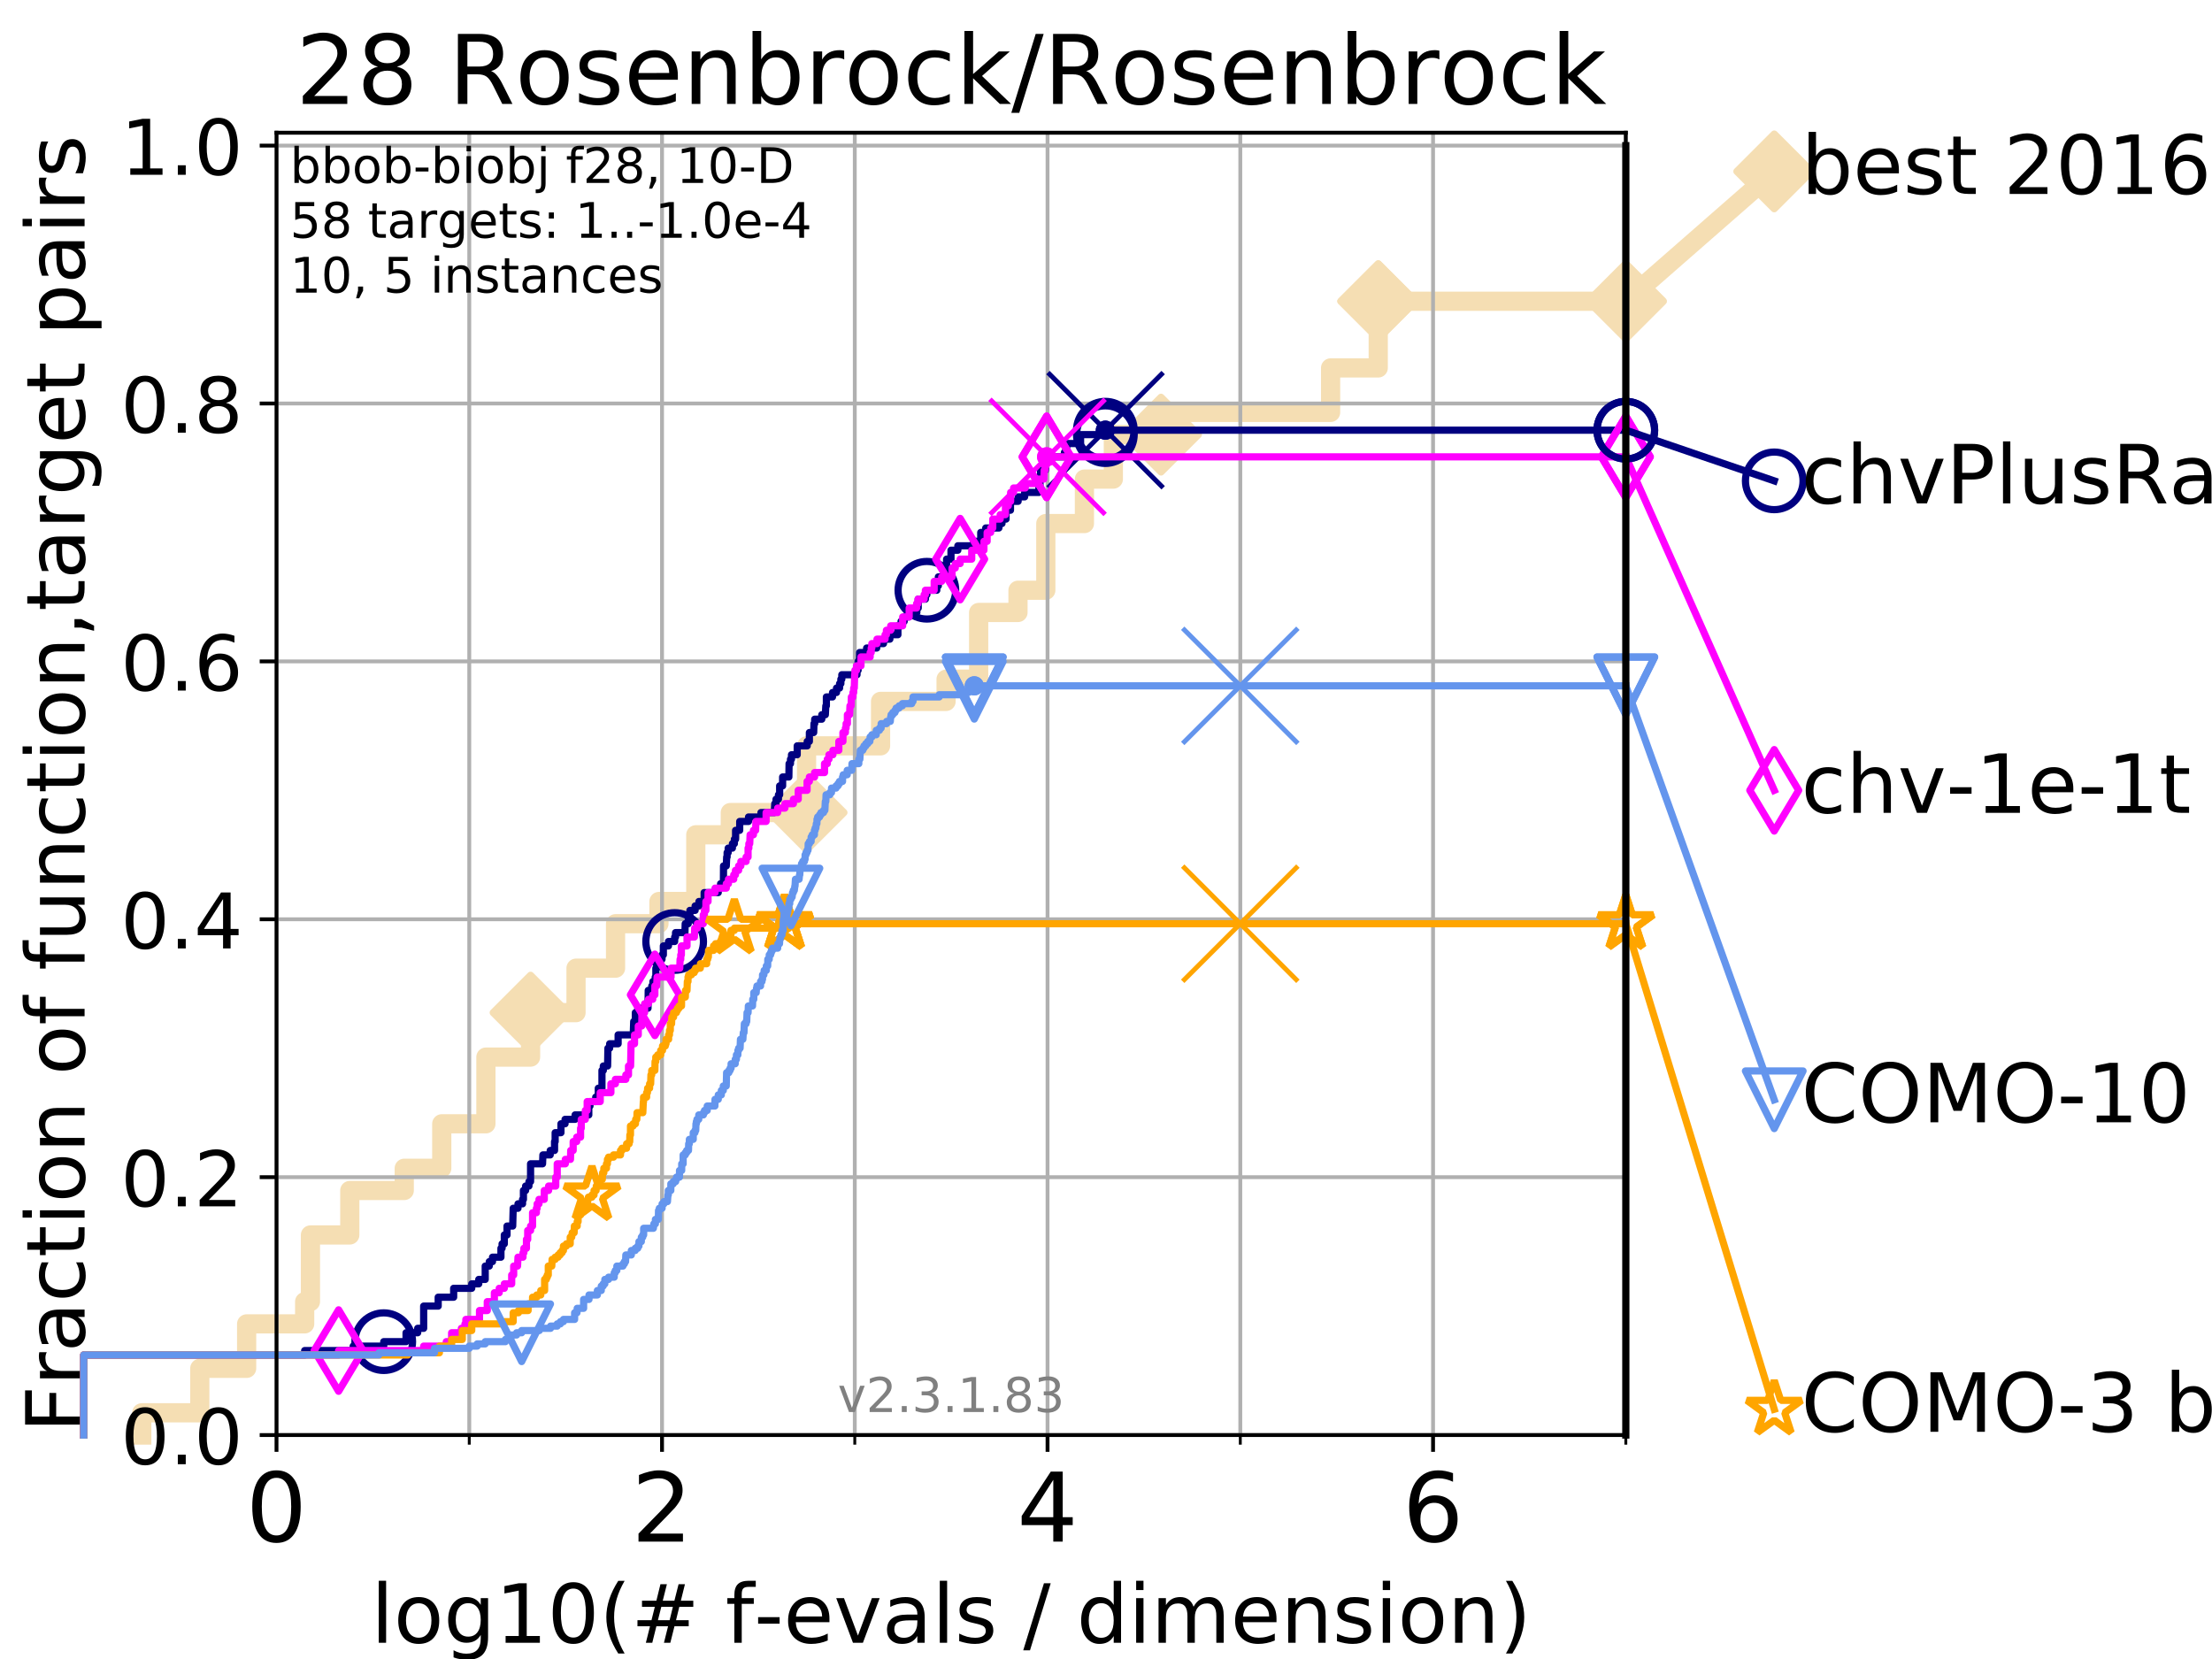<?xml version="1.0" encoding="utf-8" standalone="no"?>
<!DOCTYPE svg PUBLIC "-//W3C//DTD SVG 1.1//EN"
  "http://www.w3.org/Graphics/SVG/1.1/DTD/svg11.dtd">
<!-- Created with matplotlib (https://matplotlib.org/) -->
<svg height="345.6pt" version="1.1" viewBox="0 0 460.8 345.6" width="460.8pt" xmlns="http://www.w3.org/2000/svg" xmlns:xlink="http://www.w3.org/1999/xlink">
 <defs>
  <style type="text/css">
*{stroke-linecap:butt;stroke-linejoin:round;}
  </style>
 </defs>
 <g id="figure_1">
  <g id="patch_1">
   <path d="M 0 345.6 
L 460.8 345.6 
L 460.8 0 
L 0 0 
z
" style="fill:#ffffff;"/>
  </g>
  <g id="axes_1">
   <g id="patch_2">
    <path d="M 57.6 298.944 
L 338.688 298.944 
L 338.688 27.648 
L 57.6 27.648 
z
" style="fill:#ffffff;"/>
   </g>
   <g id="line2d_1">
    <path d="M 29.533 298.944 
L 29.533 294.313 
L 41.621 294.313 
L 41.621 285.05 
L 51.38 285.05 
L 51.38 275.788 
L 63.468 275.788 
L 63.468 271.157 
L 64.671 271.157 
L 64.671 257.263 
L 72.868 257.263 
L 72.868 248.001 
L 84.213 248.001 
L 84.213 243.37 
L 92.027 243.37 
L 92.027 234.107 
L 101.223 234.107 
L 101.223 220.214 
L 110.527 220.214 
L 110.527 210.951 
L 119.997 210.951 
L 119.997 201.689 
L 128.23 201.689 
L 128.23 192.426 
L 137.271 192.426 
L 137.271 187.795 
L 144.947 187.795 
L 144.947 173.901 
L 152.138 173.901 
L 152.138 169.27 
L 168.023 169.27 
L 168.023 155.377 
L 183.436 155.377 
L 183.436 146.114 
L 197.086 146.114 
L 197.086 141.483 
L 203.872 141.483 
L 203.872 127.589 
L 212.066 127.589 
L 212.066 122.958 
L 217.862 122.958 
L 217.862 109.065 
L 225.904 109.065 
L 225.904 99.802 
L 231.929 99.802 
L 231.929 90.54 
L 241.862 90.54 
L 241.862 85.909 
L 277.186 85.909 
L 277.186 76.646 
L 287.112 76.646 
L 287.112 62.753 
L 338.688 62.753 
" style="fill:none;stroke:#f5deb3;stroke-linecap:square;stroke-width:4;"/>
   </g>
   <g id="line2d_2">
    <defs>
     <path d="M 0 7.778 
L 7.778 0 
L 0 -7.778 
L -7.778 0 
z
" id="m8d5785de53" style="stroke:#f5deb3;stroke-linejoin:miter;stroke-width:1.5;"/>
    </defs>
    <g>
     <use style="fill:#f5deb3;stroke:#f5deb3;stroke-linejoin:miter;stroke-width:1.5;" x="110.527" xlink:href="#m8d5785de53" y="210.951"/>
     <use style="fill:#f5deb3;stroke:#f5deb3;stroke-linejoin:miter;stroke-width:1.5;" x="168.023" xlink:href="#m8d5785de53" y="169.27"/>
     <use style="fill:#f5deb3;stroke:#f5deb3;stroke-linejoin:miter;stroke-width:1.5;" x="241.862" xlink:href="#m8d5785de53" y="90.54"/>
     <use style="fill:#f5deb3;stroke:#f5deb3;stroke-linejoin:miter;stroke-width:1.5;" x="287.112" xlink:href="#m8d5785de53" y="62.753"/>
     <use style="fill:#f5deb3;stroke:#f5deb3;stroke-linejoin:miter;stroke-width:1.5;" x="287.112" xlink:href="#m8d5785de53" y="62.753"/>
     <use style="fill:#f5deb3;stroke:#f5deb3;stroke-linejoin:miter;stroke-width:1.5;" x="338.688" xlink:href="#m8d5785de53" y="62.753"/>
    </g>
   </g>
   <g id="line2d_3">
    <path style="fill:none;stroke:#f5deb3;stroke-linecap:square;stroke-width:4;"/>
    <g/>
   </g>
   <g id="line2d_4">
    <path d="M 338.688 62.753 
L 369.608 35.706 
" style="fill:none;stroke:#f5deb3;stroke-linecap:square;stroke-width:4;"/>
    <g>
     <use style="fill:#f5deb3;stroke:#f5deb3;stroke-linejoin:miter;stroke-width:1.5;" x="338.688" xlink:href="#m8d5785de53" y="62.753"/>
     <use style="fill:#f5deb3;stroke:#f5deb3;stroke-linejoin:miter;stroke-width:1.5;" x="369.608" xlink:href="#m8d5785de53" y="35.706"/>
    </g>
   </g>
   <g id="matplotlib.axis_1">
    <g id="xtick_1">
     <g id="line2d_5">
      <path clip-path="url(#p2cb10f35b6)" d="M 57.6 298.944 
L 57.6 27.648 
" style="fill:none;stroke:#b0b0b0;stroke-linecap:square;stroke-width:0.8;"/>
     </g>
     <g id="line2d_6">
      <defs>
       <path d="M 0 0 
L 0 3.5 
" id="m1801db5285" style="stroke:#000000;stroke-width:0.8;"/>
      </defs>
      <g>
       <use style="stroke:#000000;stroke-width:0.8;" x="57.6" xlink:href="#m1801db5285" y="298.944"/>
      </g>
     </g>
     <g id="text_1">
      <!-- 0 -->
      <defs>
       <path d="M 31.781 66.406 
Q 24.172 66.406 20.328 58.906 
Q 16.5 51.422 16.5 36.375 
Q 16.5 21.391 20.328 13.891 
Q 24.172 6.391 31.781 6.391 
Q 39.453 6.391 43.281 13.891 
Q 47.125 21.391 47.125 36.375 
Q 47.125 51.422 43.281 58.906 
Q 39.453 66.406 31.781 66.406 
z
M 31.781 74.219 
Q 44.047 74.219 50.516 64.516 
Q 56.984 54.828 56.984 36.375 
Q 56.984 17.969 50.516 8.266 
Q 44.047 -1.422 31.781 -1.422 
Q 19.531 -1.422 13.062 8.266 
Q 6.594 17.969 6.594 36.375 
Q 6.594 54.828 13.062 64.516 
Q 19.531 74.219 31.781 74.219 
z
" id="DejaVuSans-48"/>
      </defs>
      <g transform="translate(51.237 321.141)scale(0.2 -0.2)">
       <use xlink:href="#DejaVuSans-48"/>
      </g>
     </g>
    </g>
    <g id="xtick_2">
     <g id="line2d_7">
      <path clip-path="url(#p2cb10f35b6)" d="M 137.911 298.944 
L 137.911 27.648 
" style="fill:none;stroke:#b0b0b0;stroke-linecap:square;stroke-width:0.8;"/>
     </g>
     <g id="line2d_8">
      <g>
       <use style="stroke:#000000;stroke-width:0.8;" x="137.911" xlink:href="#m1801db5285" y="298.944"/>
      </g>
     </g>
     <g id="text_2">
      <!-- 2 -->
      <defs>
       <path d="M 19.188 8.297 
L 53.609 8.297 
L 53.609 0 
L 7.328 0 
L 7.328 8.297 
Q 12.938 14.109 22.625 23.891 
Q 32.328 33.688 34.812 36.531 
Q 39.547 41.844 41.422 45.531 
Q 43.312 49.219 43.312 52.781 
Q 43.312 58.594 39.234 62.25 
Q 35.156 65.922 28.609 65.922 
Q 23.969 65.922 18.812 64.312 
Q 13.672 62.703 7.812 59.422 
L 7.812 69.391 
Q 13.766 71.781 18.938 73 
Q 24.125 74.219 28.422 74.219 
Q 39.75 74.219 46.484 68.547 
Q 53.219 62.891 53.219 53.422 
Q 53.219 48.922 51.531 44.891 
Q 49.859 40.875 45.406 35.406 
Q 44.188 33.984 37.641 27.219 
Q 31.109 20.453 19.188 8.297 
z
" id="DejaVuSans-50"/>
      </defs>
      <g transform="translate(131.548 321.141)scale(0.2 -0.2)">
       <use xlink:href="#DejaVuSans-50"/>
      </g>
     </g>
    </g>
    <g id="xtick_3">
     <g id="line2d_9">
      <path clip-path="url(#p2cb10f35b6)" d="M 218.222 298.944 
L 218.222 27.648 
" style="fill:none;stroke:#b0b0b0;stroke-linecap:square;stroke-width:0.8;"/>
     </g>
     <g id="line2d_10">
      <g>
       <use style="stroke:#000000;stroke-width:0.8;" x="218.222" xlink:href="#m1801db5285" y="298.944"/>
      </g>
     </g>
     <g id="text_3">
      <!-- 4 -->
      <defs>
       <path d="M 37.797 64.312 
L 12.891 25.391 
L 37.797 25.391 
z
M 35.203 72.906 
L 47.609 72.906 
L 47.609 25.391 
L 58.016 25.391 
L 58.016 17.188 
L 47.609 17.188 
L 47.609 0 
L 37.797 0 
L 37.797 17.188 
L 4.891 17.188 
L 4.891 26.703 
z
" id="DejaVuSans-52"/>
      </defs>
      <g transform="translate(211.859 321.141)scale(0.2 -0.2)">
       <use xlink:href="#DejaVuSans-52"/>
      </g>
     </g>
    </g>
    <g id="xtick_4">
     <g id="line2d_11">
      <path clip-path="url(#p2cb10f35b6)" d="M 298.533 298.944 
L 298.533 27.648 
" style="fill:none;stroke:#b0b0b0;stroke-linecap:square;stroke-width:0.8;"/>
     </g>
     <g id="line2d_12">
      <g>
       <use style="stroke:#000000;stroke-width:0.8;" x="298.533" xlink:href="#m1801db5285" y="298.944"/>
      </g>
     </g>
     <g id="text_4">
      <!-- 6 -->
      <defs>
       <path d="M 33.016 40.375 
Q 26.375 40.375 22.484 35.828 
Q 18.609 31.297 18.609 23.391 
Q 18.609 15.531 22.484 10.953 
Q 26.375 6.391 33.016 6.391 
Q 39.656 6.391 43.531 10.953 
Q 47.406 15.531 47.406 23.391 
Q 47.406 31.297 43.531 35.828 
Q 39.656 40.375 33.016 40.375 
z
M 52.594 71.297 
L 52.594 62.312 
Q 48.875 64.062 45.094 64.984 
Q 41.312 65.922 37.594 65.922 
Q 27.828 65.922 22.672 59.328 
Q 17.531 52.734 16.797 39.406 
Q 19.672 43.656 24.016 45.922 
Q 28.375 48.188 33.594 48.188 
Q 44.578 48.188 50.953 41.516 
Q 57.328 34.859 57.328 23.391 
Q 57.328 12.156 50.688 5.359 
Q 44.047 -1.422 33.016 -1.422 
Q 20.359 -1.422 13.672 8.266 
Q 6.984 17.969 6.984 36.375 
Q 6.984 53.656 15.188 63.938 
Q 23.391 74.219 37.203 74.219 
Q 40.922 74.219 44.703 73.484 
Q 48.484 72.75 52.594 71.297 
z
" id="DejaVuSans-54"/>
      </defs>
      <g transform="translate(292.17 321.141)scale(0.2 -0.2)">
       <use xlink:href="#DejaVuSans-54"/>
      </g>
     </g>
    </g>
    <g id="xtick_5">
     <g id="line2d_13">
      <path clip-path="url(#p2cb10f35b6)" d="M 97.755 298.944 
L 97.755 27.648 
" style="fill:none;stroke:#b0b0b0;stroke-linecap:square;stroke-width:0.8;"/>
     </g>
     <g id="line2d_14">
      <defs>
       <path d="M 0 0 
L 0 2 
" id="m7defcec4fa" style="stroke:#000000;stroke-width:0.6;"/>
      </defs>
      <g>
       <use style="stroke:#000000;stroke-width:0.6;" x="97.755" xlink:href="#m7defcec4fa" y="298.944"/>
      </g>
     </g>
    </g>
    <g id="xtick_6">
     <g id="line2d_15">
      <path clip-path="url(#p2cb10f35b6)" d="M 178.066 298.944 
L 178.066 27.648 
" style="fill:none;stroke:#b0b0b0;stroke-linecap:square;stroke-width:0.8;"/>
     </g>
     <g id="line2d_16">
      <g>
       <use style="stroke:#000000;stroke-width:0.6;" x="178.066" xlink:href="#m7defcec4fa" y="298.944"/>
      </g>
     </g>
    </g>
    <g id="xtick_7">
     <g id="line2d_17">
      <path clip-path="url(#p2cb10f35b6)" d="M 258.377 298.944 
L 258.377 27.648 
" style="fill:none;stroke:#b0b0b0;stroke-linecap:square;stroke-width:0.8;"/>
     </g>
     <g id="line2d_18">
      <g>
       <use style="stroke:#000000;stroke-width:0.6;" x="258.377" xlink:href="#m7defcec4fa" y="298.944"/>
      </g>
     </g>
    </g>
    <g id="xtick_8">
     <g id="line2d_19">
      <path clip-path="url(#p2cb10f35b6)" d="M 338.688 298.944 
L 338.688 27.648 
" style="fill:none;stroke:#b0b0b0;stroke-linecap:square;stroke-width:0.8;"/>
     </g>
     <g id="line2d_20">
      <g>
       <use style="stroke:#000000;stroke-width:0.6;" x="338.688" xlink:href="#m7defcec4fa" y="298.944"/>
      </g>
     </g>
    </g>
    <g id="text_5">
     <!-- log10(# f-evals / dimension) -->
     <defs>
      <path d="M 9.422 75.984 
L 18.406 75.984 
L 18.406 0 
L 9.422 0 
z
" id="DejaVuSans-108"/>
      <path d="M 30.609 48.391 
Q 23.391 48.391 19.188 42.75 
Q 14.984 37.109 14.984 27.297 
Q 14.984 17.484 19.156 11.844 
Q 23.344 6.203 30.609 6.203 
Q 37.797 6.203 41.984 11.859 
Q 46.188 17.531 46.188 27.297 
Q 46.188 37.016 41.984 42.703 
Q 37.797 48.391 30.609 48.391 
z
M 30.609 56 
Q 42.328 56 49.016 48.375 
Q 55.719 40.766 55.719 27.297 
Q 55.719 13.875 49.016 6.219 
Q 42.328 -1.422 30.609 -1.422 
Q 18.844 -1.422 12.172 6.219 
Q 5.516 13.875 5.516 27.297 
Q 5.516 40.766 12.172 48.375 
Q 18.844 56 30.609 56 
z
" id="DejaVuSans-111"/>
      <path d="M 45.406 27.984 
Q 45.406 37.75 41.375 43.109 
Q 37.359 48.484 30.078 48.484 
Q 22.859 48.484 18.828 43.109 
Q 14.797 37.75 14.797 27.984 
Q 14.797 18.266 18.828 12.891 
Q 22.859 7.516 30.078 7.516 
Q 37.359 7.516 41.375 12.891 
Q 45.406 18.266 45.406 27.984 
z
M 54.391 6.781 
Q 54.391 -7.172 48.188 -13.984 
Q 42 -20.797 29.203 -20.797 
Q 24.469 -20.797 20.266 -20.094 
Q 16.062 -19.391 12.109 -17.922 
L 12.109 -9.188 
Q 16.062 -11.328 19.922 -12.344 
Q 23.781 -13.375 27.781 -13.375 
Q 36.625 -13.375 41.016 -8.766 
Q 45.406 -4.156 45.406 5.172 
L 45.406 9.625 
Q 42.625 4.781 38.281 2.391 
Q 33.938 0 27.875 0 
Q 17.828 0 11.672 7.656 
Q 5.516 15.328 5.516 27.984 
Q 5.516 40.672 11.672 48.328 
Q 17.828 56 27.875 56 
Q 33.938 56 38.281 53.609 
Q 42.625 51.219 45.406 46.391 
L 45.406 54.688 
L 54.391 54.688 
z
" id="DejaVuSans-103"/>
      <path d="M 12.406 8.297 
L 28.516 8.297 
L 28.516 63.922 
L 10.984 60.406 
L 10.984 69.391 
L 28.422 72.906 
L 38.281 72.906 
L 38.281 8.297 
L 54.391 8.297 
L 54.391 0 
L 12.406 0 
z
" id="DejaVuSans-49"/>
      <path d="M 31 75.875 
Q 24.469 64.656 21.281 53.656 
Q 18.109 42.672 18.109 31.391 
Q 18.109 20.125 21.312 9.062 
Q 24.516 -2 31 -13.188 
L 23.188 -13.188 
Q 15.875 -1.703 12.234 9.375 
Q 8.594 20.453 8.594 31.391 
Q 8.594 42.281 12.203 53.312 
Q 15.828 64.359 23.188 75.875 
z
" id="DejaVuSans-40"/>
      <path d="M 51.125 44 
L 36.922 44 
L 32.812 27.688 
L 47.125 27.688 
z
M 43.797 71.781 
L 38.719 51.516 
L 52.984 51.516 
L 58.109 71.781 
L 65.922 71.781 
L 60.891 51.516 
L 76.125 51.516 
L 76.125 44 
L 58.984 44 
L 54.984 27.688 
L 70.516 27.688 
L 70.516 20.219 
L 53.078 20.219 
L 48 0 
L 40.188 0 
L 45.219 20.219 
L 30.906 20.219 
L 25.875 0 
L 18.016 0 
L 23.094 20.219 
L 7.719 20.219 
L 7.719 27.688 
L 24.906 27.688 
L 29 44 
L 13.281 44 
L 13.281 51.516 
L 30.906 51.516 
L 35.891 71.781 
z
" id="DejaVuSans-35"/>
      <path id="DejaVuSans-32"/>
      <path d="M 37.109 75.984 
L 37.109 68.5 
L 28.516 68.5 
Q 23.688 68.5 21.797 66.547 
Q 19.922 64.594 19.922 59.516 
L 19.922 54.688 
L 34.719 54.688 
L 34.719 47.703 
L 19.922 47.703 
L 19.922 0 
L 10.891 0 
L 10.891 47.703 
L 2.297 47.703 
L 2.297 54.688 
L 10.891 54.688 
L 10.891 58.5 
Q 10.891 67.625 15.141 71.797 
Q 19.391 75.984 28.609 75.984 
z
" id="DejaVuSans-102"/>
      <path d="M 4.891 31.391 
L 31.203 31.391 
L 31.203 23.391 
L 4.891 23.391 
z
" id="DejaVuSans-45"/>
      <path d="M 56.203 29.594 
L 56.203 25.203 
L 14.891 25.203 
Q 15.484 15.922 20.484 11.062 
Q 25.484 6.203 34.422 6.203 
Q 39.594 6.203 44.453 7.469 
Q 49.312 8.734 54.109 11.281 
L 54.109 2.781 
Q 49.266 0.734 44.188 -0.344 
Q 39.109 -1.422 33.891 -1.422 
Q 20.797 -1.422 13.156 6.188 
Q 5.516 13.812 5.516 26.812 
Q 5.516 40.234 12.766 48.109 
Q 20.016 56 32.328 56 
Q 43.359 56 49.781 48.891 
Q 56.203 41.797 56.203 29.594 
z
M 47.219 32.234 
Q 47.125 39.594 43.094 43.984 
Q 39.062 48.391 32.422 48.391 
Q 24.906 48.391 20.391 44.141 
Q 15.875 39.891 15.188 32.172 
z
" id="DejaVuSans-101"/>
      <path d="M 2.984 54.688 
L 12.5 54.688 
L 29.594 8.797 
L 46.688 54.688 
L 56.203 54.688 
L 35.688 0 
L 23.484 0 
z
" id="DejaVuSans-118"/>
      <path d="M 34.281 27.484 
Q 23.391 27.484 19.188 25 
Q 14.984 22.516 14.984 16.5 
Q 14.984 11.719 18.141 8.906 
Q 21.297 6.109 26.703 6.109 
Q 34.188 6.109 38.703 11.406 
Q 43.219 16.703 43.219 25.484 
L 43.219 27.484 
z
M 52.203 31.203 
L 52.203 0 
L 43.219 0 
L 43.219 8.297 
Q 40.141 3.328 35.547 0.953 
Q 30.953 -1.422 24.312 -1.422 
Q 15.922 -1.422 10.953 3.297 
Q 6 8.016 6 15.922 
Q 6 25.141 12.172 29.828 
Q 18.359 34.516 30.609 34.516 
L 43.219 34.516 
L 43.219 35.406 
Q 43.219 41.609 39.141 45 
Q 35.062 48.391 27.688 48.391 
Q 23 48.391 18.547 47.266 
Q 14.109 46.141 10.016 43.891 
L 10.016 52.203 
Q 14.938 54.109 19.578 55.047 
Q 24.219 56 28.609 56 
Q 40.484 56 46.344 49.844 
Q 52.203 43.703 52.203 31.203 
z
" id="DejaVuSans-97"/>
      <path d="M 44.281 53.078 
L 44.281 44.578 
Q 40.484 46.531 36.375 47.5 
Q 32.281 48.484 27.875 48.484 
Q 21.188 48.484 17.844 46.438 
Q 14.5 44.391 14.5 40.281 
Q 14.5 37.156 16.891 35.375 
Q 19.281 33.594 26.516 31.984 
L 29.594 31.297 
Q 39.156 29.25 43.188 25.516 
Q 47.219 21.781 47.219 15.094 
Q 47.219 7.469 41.188 3.016 
Q 35.156 -1.422 24.609 -1.422 
Q 20.219 -1.422 15.453 -0.562 
Q 10.688 0.297 5.422 2 
L 5.422 11.281 
Q 10.406 8.688 15.234 7.391 
Q 20.062 6.109 24.812 6.109 
Q 31.156 6.109 34.562 8.281 
Q 37.984 10.453 37.984 14.406 
Q 37.984 18.062 35.516 20.016 
Q 33.062 21.969 24.703 23.781 
L 21.578 24.516 
Q 13.234 26.266 9.516 29.906 
Q 5.812 33.547 5.812 39.891 
Q 5.812 47.609 11.281 51.797 
Q 16.75 56 26.812 56 
Q 31.781 56 36.172 55.266 
Q 40.578 54.547 44.281 53.078 
z
" id="DejaVuSans-115"/>
      <path d="M 25.391 72.906 
L 33.688 72.906 
L 8.297 -9.281 
L 0 -9.281 
z
" id="DejaVuSans-47"/>
      <path d="M 45.406 46.391 
L 45.406 75.984 
L 54.391 75.984 
L 54.391 0 
L 45.406 0 
L 45.406 8.203 
Q 42.578 3.328 38.25 0.953 
Q 33.938 -1.422 27.875 -1.422 
Q 17.969 -1.422 11.734 6.484 
Q 5.516 14.406 5.516 27.297 
Q 5.516 40.188 11.734 48.094 
Q 17.969 56 27.875 56 
Q 33.938 56 38.25 53.625 
Q 42.578 51.266 45.406 46.391 
z
M 14.797 27.297 
Q 14.797 17.391 18.875 11.75 
Q 22.953 6.109 30.078 6.109 
Q 37.203 6.109 41.297 11.75 
Q 45.406 17.391 45.406 27.297 
Q 45.406 37.203 41.297 42.844 
Q 37.203 48.484 30.078 48.484 
Q 22.953 48.484 18.875 42.844 
Q 14.797 37.203 14.797 27.297 
z
" id="DejaVuSans-100"/>
      <path d="M 9.422 54.688 
L 18.406 54.688 
L 18.406 0 
L 9.422 0 
z
M 9.422 75.984 
L 18.406 75.984 
L 18.406 64.594 
L 9.422 64.594 
z
" id="DejaVuSans-105"/>
      <path d="M 52 44.188 
Q 55.375 50.25 60.062 53.125 
Q 64.75 56 71.094 56 
Q 79.641 56 84.281 50.016 
Q 88.922 44.047 88.922 33.016 
L 88.922 0 
L 79.891 0 
L 79.891 32.719 
Q 79.891 40.578 77.094 44.375 
Q 74.312 48.188 68.609 48.188 
Q 61.625 48.188 57.562 43.547 
Q 53.516 38.922 53.516 30.906 
L 53.516 0 
L 44.484 0 
L 44.484 32.719 
Q 44.484 40.625 41.703 44.406 
Q 38.922 48.188 33.109 48.188 
Q 26.219 48.188 22.156 43.531 
Q 18.109 38.875 18.109 30.906 
L 18.109 0 
L 9.078 0 
L 9.078 54.688 
L 18.109 54.688 
L 18.109 46.188 
Q 21.188 51.219 25.484 53.609 
Q 29.781 56 35.688 56 
Q 41.656 56 45.828 52.969 
Q 50 49.953 52 44.188 
z
" id="DejaVuSans-109"/>
      <path d="M 54.891 33.016 
L 54.891 0 
L 45.906 0 
L 45.906 32.719 
Q 45.906 40.484 42.875 44.328 
Q 39.844 48.188 33.797 48.188 
Q 26.516 48.188 22.312 43.547 
Q 18.109 38.922 18.109 30.906 
L 18.109 0 
L 9.078 0 
L 9.078 54.688 
L 18.109 54.688 
L 18.109 46.188 
Q 21.344 51.125 25.703 53.562 
Q 30.078 56 35.797 56 
Q 45.219 56 50.047 50.172 
Q 54.891 44.344 54.891 33.016 
z
" id="DejaVuSans-110"/>
      <path d="M 8.016 75.875 
L 15.828 75.875 
Q 23.141 64.359 26.781 53.312 
Q 30.422 42.281 30.422 31.391 
Q 30.422 20.453 26.781 9.375 
Q 23.141 -1.703 15.828 -13.188 
L 8.016 -13.188 
Q 14.5 -2 17.703 9.062 
Q 20.906 20.125 20.906 31.391 
Q 20.906 42.672 17.703 53.656 
Q 14.5 64.656 8.016 75.875 
z
" id="DejaVuSans-41"/>
     </defs>
     <g transform="translate(77.303 342.218)scale(0.17 -0.17)">
      <use xlink:href="#DejaVuSans-108"/>
      <use x="27.783" xlink:href="#DejaVuSans-111"/>
      <use x="88.965" xlink:href="#DejaVuSans-103"/>
      <use x="152.441" xlink:href="#DejaVuSans-49"/>
      <use x="216.064" xlink:href="#DejaVuSans-48"/>
      <use x="279.688" xlink:href="#DejaVuSans-40"/>
      <use x="318.701" xlink:href="#DejaVuSans-35"/>
      <use x="402.49" xlink:href="#DejaVuSans-32"/>
      <use x="434.277" xlink:href="#DejaVuSans-102"/>
      <use x="469.404" xlink:href="#DejaVuSans-45"/>
      <use x="505.488" xlink:href="#DejaVuSans-101"/>
      <use x="567.012" xlink:href="#DejaVuSans-118"/>
      <use x="626.191" xlink:href="#DejaVuSans-97"/>
      <use x="687.471" xlink:href="#DejaVuSans-108"/>
      <use x="715.254" xlink:href="#DejaVuSans-115"/>
      <use x="767.354" xlink:href="#DejaVuSans-32"/>
      <use x="799.141" xlink:href="#DejaVuSans-47"/>
      <use x="832.832" xlink:href="#DejaVuSans-32"/>
      <use x="864.619" xlink:href="#DejaVuSans-100"/>
      <use x="928.096" xlink:href="#DejaVuSans-105"/>
      <use x="955.879" xlink:href="#DejaVuSans-109"/>
      <use x="1053.291" xlink:href="#DejaVuSans-101"/>
      <use x="1114.814" xlink:href="#DejaVuSans-110"/>
      <use x="1178.193" xlink:href="#DejaVuSans-115"/>
      <use x="1230.293" xlink:href="#DejaVuSans-105"/>
      <use x="1258.076" xlink:href="#DejaVuSans-111"/>
      <use x="1319.258" xlink:href="#DejaVuSans-110"/>
      <use x="1382.637" xlink:href="#DejaVuSans-41"/>
     </g>
    </g>
   </g>
   <g id="matplotlib.axis_2">
    <g id="ytick_1">
     <g id="line2d_21">
      <path clip-path="url(#p2cb10f35b6)" d="M 57.6 298.944 
L 338.688 298.944 
" style="fill:none;stroke:#b0b0b0;stroke-linecap:square;stroke-width:0.8;"/>
     </g>
     <g id="line2d_22">
      <defs>
       <path d="M 0 0 
L -3.5 0 
" id="m157fb4d5bd" style="stroke:#000000;stroke-width:0.8;"/>
      </defs>
      <g>
       <use style="stroke:#000000;stroke-width:0.8;" x="57.6" xlink:href="#m157fb4d5bd" y="298.944"/>
      </g>
     </g>
     <g id="text_6">
      <!-- 0.0 -->
      <defs>
       <path d="M 10.688 12.406 
L 21 12.406 
L 21 0 
L 10.688 0 
z
" id="DejaVuSans-46"/>
      </defs>
      <g transform="translate(25.155 305.023)scale(0.16 -0.16)">
       <use xlink:href="#DejaVuSans-48"/>
       <use x="63.623" xlink:href="#DejaVuSans-46"/>
       <use x="95.41" xlink:href="#DejaVuSans-48"/>
      </g>
     </g>
    </g>
    <g id="ytick_2">
     <g id="line2d_23">
      <path clip-path="url(#p2cb10f35b6)" d="M 57.6 245.222 
L 338.688 245.222 
" style="fill:none;stroke:#b0b0b0;stroke-linecap:square;stroke-width:0.8;"/>
     </g>
     <g id="line2d_24">
      <g>
       <use style="stroke:#000000;stroke-width:0.8;" x="57.6" xlink:href="#m157fb4d5bd" y="245.222"/>
      </g>
     </g>
     <g id="text_7">
      <!-- 0.2 -->
      <g transform="translate(25.155 251.301)scale(0.16 -0.16)">
       <use xlink:href="#DejaVuSans-48"/>
       <use x="63.623" xlink:href="#DejaVuSans-46"/>
       <use x="95.41" xlink:href="#DejaVuSans-50"/>
      </g>
     </g>
    </g>
    <g id="ytick_3">
     <g id="line2d_25">
      <path clip-path="url(#p2cb10f35b6)" d="M 57.6 191.5 
L 338.688 191.5 
" style="fill:none;stroke:#b0b0b0;stroke-linecap:square;stroke-width:0.8;"/>
     </g>
     <g id="line2d_26">
      <g>
       <use style="stroke:#000000;stroke-width:0.8;" x="57.6" xlink:href="#m157fb4d5bd" y="191.5"/>
      </g>
     </g>
     <g id="text_8">
      <!-- 0.4 -->
      <g transform="translate(25.155 197.579)scale(0.16 -0.16)">
       <use xlink:href="#DejaVuSans-48"/>
       <use x="63.623" xlink:href="#DejaVuSans-46"/>
       <use x="95.41" xlink:href="#DejaVuSans-52"/>
      </g>
     </g>
    </g>
    <g id="ytick_4">
     <g id="line2d_27">
      <path clip-path="url(#p2cb10f35b6)" d="M 57.6 137.778 
L 338.688 137.778 
" style="fill:none;stroke:#b0b0b0;stroke-linecap:square;stroke-width:0.8;"/>
     </g>
     <g id="line2d_28">
      <g>
       <use style="stroke:#000000;stroke-width:0.8;" x="57.6" xlink:href="#m157fb4d5bd" y="137.778"/>
      </g>
     </g>
     <g id="text_9">
      <!-- 0.6 -->
      <g transform="translate(25.155 143.857)scale(0.16 -0.16)">
       <use xlink:href="#DejaVuSans-48"/>
       <use x="63.623" xlink:href="#DejaVuSans-46"/>
       <use x="95.41" xlink:href="#DejaVuSans-54"/>
      </g>
     </g>
    </g>
    <g id="ytick_5">
     <g id="line2d_29">
      <path clip-path="url(#p2cb10f35b6)" d="M 57.6 84.056 
L 338.688 84.056 
" style="fill:none;stroke:#b0b0b0;stroke-linecap:square;stroke-width:0.8;"/>
     </g>
     <g id="line2d_30">
      <g>
       <use style="stroke:#000000;stroke-width:0.8;" x="57.6" xlink:href="#m157fb4d5bd" y="84.056"/>
      </g>
     </g>
     <g id="text_10">
      <!-- 0.8 -->
      <defs>
       <path d="M 31.781 34.625 
Q 24.75 34.625 20.719 30.859 
Q 16.703 27.094 16.703 20.516 
Q 16.703 13.922 20.719 10.156 
Q 24.75 6.391 31.781 6.391 
Q 38.812 6.391 42.859 10.172 
Q 46.922 13.969 46.922 20.516 
Q 46.922 27.094 42.891 30.859 
Q 38.875 34.625 31.781 34.625 
z
M 21.922 38.812 
Q 15.578 40.375 12.031 44.719 
Q 8.5 49.078 8.5 55.328 
Q 8.5 64.062 14.719 69.141 
Q 20.953 74.219 31.781 74.219 
Q 42.672 74.219 48.875 69.141 
Q 55.078 64.062 55.078 55.328 
Q 55.078 49.078 51.531 44.719 
Q 48 40.375 41.703 38.812 
Q 48.828 37.156 52.797 32.312 
Q 56.781 27.484 56.781 20.516 
Q 56.781 9.906 50.312 4.234 
Q 43.844 -1.422 31.781 -1.422 
Q 19.734 -1.422 13.25 4.234 
Q 6.781 9.906 6.781 20.516 
Q 6.781 27.484 10.781 32.312 
Q 14.797 37.156 21.922 38.812 
z
M 18.312 54.391 
Q 18.312 48.734 21.844 45.562 
Q 25.391 42.391 31.781 42.391 
Q 38.141 42.391 41.719 45.562 
Q 45.312 48.734 45.312 54.391 
Q 45.312 60.062 41.719 63.234 
Q 38.141 66.406 31.781 66.406 
Q 25.391 66.406 21.844 63.234 
Q 18.312 60.062 18.312 54.391 
z
" id="DejaVuSans-56"/>
      </defs>
      <g transform="translate(25.155 90.135)scale(0.16 -0.16)">
       <use xlink:href="#DejaVuSans-48"/>
       <use x="63.623" xlink:href="#DejaVuSans-46"/>
       <use x="95.41" xlink:href="#DejaVuSans-56"/>
      </g>
     </g>
    </g>
    <g id="ytick_6">
     <g id="line2d_31">
      <path clip-path="url(#p2cb10f35b6)" d="M 57.6 30.334 
L 338.688 30.334 
" style="fill:none;stroke:#b0b0b0;stroke-linecap:square;stroke-width:0.8;"/>
     </g>
     <g id="line2d_32">
      <g>
       <use style="stroke:#000000;stroke-width:0.8;" x="57.6" xlink:href="#m157fb4d5bd" y="30.334"/>
      </g>
     </g>
     <g id="text_11">
      <!-- 1.0 -->
      <g transform="translate(25.155 36.413)scale(0.16 -0.16)">
       <use xlink:href="#DejaVuSans-49"/>
       <use x="63.623" xlink:href="#DejaVuSans-46"/>
       <use x="95.41" xlink:href="#DejaVuSans-48"/>
      </g>
     </g>
    </g>
    <g id="text_12">
     <!-- Fraction of function,target pairs -->
     <defs>
      <path d="M 9.812 72.906 
L 51.703 72.906 
L 51.703 64.594 
L 19.672 64.594 
L 19.672 43.109 
L 48.578 43.109 
L 48.578 34.812 
L 19.672 34.812 
L 19.672 0 
L 9.812 0 
z
" id="DejaVuSans-70"/>
      <path d="M 41.109 46.297 
Q 39.594 47.172 37.812 47.578 
Q 36.031 48 33.891 48 
Q 26.266 48 22.188 43.047 
Q 18.109 38.094 18.109 28.812 
L 18.109 0 
L 9.078 0 
L 9.078 54.688 
L 18.109 54.688 
L 18.109 46.188 
Q 20.953 51.172 25.484 53.578 
Q 30.031 56 36.531 56 
Q 37.453 56 38.578 55.875 
Q 39.703 55.766 41.062 55.516 
z
" id="DejaVuSans-114"/>
      <path d="M 48.781 52.594 
L 48.781 44.188 
Q 44.969 46.297 41.141 47.344 
Q 37.312 48.391 33.406 48.391 
Q 24.656 48.391 19.812 42.844 
Q 14.984 37.312 14.984 27.297 
Q 14.984 17.281 19.812 11.734 
Q 24.656 6.203 33.406 6.203 
Q 37.312 6.203 41.141 7.25 
Q 44.969 8.297 48.781 10.406 
L 48.781 2.094 
Q 45.016 0.344 40.984 -0.531 
Q 36.969 -1.422 32.422 -1.422 
Q 20.062 -1.422 12.781 6.344 
Q 5.516 14.109 5.516 27.297 
Q 5.516 40.672 12.859 48.328 
Q 20.219 56 33.016 56 
Q 37.156 56 41.109 55.141 
Q 45.062 54.297 48.781 52.594 
z
" id="DejaVuSans-99"/>
      <path d="M 18.312 70.219 
L 18.312 54.688 
L 36.812 54.688 
L 36.812 47.703 
L 18.312 47.703 
L 18.312 18.016 
Q 18.312 11.328 20.141 9.422 
Q 21.969 7.516 27.594 7.516 
L 36.812 7.516 
L 36.812 0 
L 27.594 0 
Q 17.188 0 13.234 3.875 
Q 9.281 7.766 9.281 18.016 
L 9.281 47.703 
L 2.688 47.703 
L 2.688 54.688 
L 9.281 54.688 
L 9.281 70.219 
z
" id="DejaVuSans-116"/>
      <path d="M 8.5 21.578 
L 8.5 54.688 
L 17.484 54.688 
L 17.484 21.922 
Q 17.484 14.156 20.5 10.266 
Q 23.531 6.391 29.594 6.391 
Q 36.859 6.391 41.078 11.031 
Q 45.312 15.672 45.312 23.688 
L 45.312 54.688 
L 54.297 54.688 
L 54.297 0 
L 45.312 0 
L 45.312 8.406 
Q 42.047 3.422 37.719 1 
Q 33.406 -1.422 27.688 -1.422 
Q 18.266 -1.422 13.375 4.438 
Q 8.5 10.297 8.5 21.578 
z
M 31.109 56 
z
" id="DejaVuSans-117"/>
      <path d="M 11.719 12.406 
L 22.016 12.406 
L 22.016 4 
L 14.016 -11.625 
L 7.719 -11.625 
L 11.719 4 
z
" id="DejaVuSans-44"/>
      <path d="M 18.109 8.203 
L 18.109 -20.797 
L 9.078 -20.797 
L 9.078 54.688 
L 18.109 54.688 
L 18.109 46.391 
Q 20.953 51.266 25.266 53.625 
Q 29.594 56 35.594 56 
Q 45.562 56 51.781 48.094 
Q 58.016 40.188 58.016 27.297 
Q 58.016 14.406 51.781 6.484 
Q 45.562 -1.422 35.594 -1.422 
Q 29.594 -1.422 25.266 0.953 
Q 20.953 3.328 18.109 8.203 
z
M 48.688 27.297 
Q 48.688 37.203 44.609 42.844 
Q 40.531 48.484 33.406 48.484 
Q 26.266 48.484 22.188 42.844 
Q 18.109 37.203 18.109 27.297 
Q 18.109 17.391 22.188 11.75 
Q 26.266 6.109 33.406 6.109 
Q 40.531 6.109 44.609 11.75 
Q 48.688 17.391 48.688 27.297 
z
" id="DejaVuSans-112"/>
     </defs>
     <g transform="translate(17.62 298.435)rotate(-90)scale(0.17 -0.17)">
      <use xlink:href="#DejaVuSans-70"/>
      <use x="57.41" xlink:href="#DejaVuSans-114"/>
      <use x="98.523" xlink:href="#DejaVuSans-97"/>
      <use x="159.803" xlink:href="#DejaVuSans-99"/>
      <use x="214.783" xlink:href="#DejaVuSans-116"/>
      <use x="253.992" xlink:href="#DejaVuSans-105"/>
      <use x="281.775" xlink:href="#DejaVuSans-111"/>
      <use x="342.957" xlink:href="#DejaVuSans-110"/>
      <use x="406.336" xlink:href="#DejaVuSans-32"/>
      <use x="438.123" xlink:href="#DejaVuSans-111"/>
      <use x="499.305" xlink:href="#DejaVuSans-102"/>
      <use x="534.51" xlink:href="#DejaVuSans-32"/>
      <use x="566.297" xlink:href="#DejaVuSans-102"/>
      <use x="601.502" xlink:href="#DejaVuSans-117"/>
      <use x="664.881" xlink:href="#DejaVuSans-110"/>
      <use x="728.26" xlink:href="#DejaVuSans-99"/>
      <use x="783.24" xlink:href="#DejaVuSans-116"/>
      <use x="822.449" xlink:href="#DejaVuSans-105"/>
      <use x="850.232" xlink:href="#DejaVuSans-111"/>
      <use x="911.414" xlink:href="#DejaVuSans-110"/>
      <use x="974.793" xlink:href="#DejaVuSans-44"/>
      <use x="1006.58" xlink:href="#DejaVuSans-116"/>
      <use x="1045.789" xlink:href="#DejaVuSans-97"/>
      <use x="1107.068" xlink:href="#DejaVuSans-114"/>
      <use x="1148.166" xlink:href="#DejaVuSans-103"/>
      <use x="1211.643" xlink:href="#DejaVuSans-101"/>
      <use x="1273.166" xlink:href="#DejaVuSans-116"/>
      <use x="1312.375" xlink:href="#DejaVuSans-32"/>
      <use x="1344.162" xlink:href="#DejaVuSans-112"/>
      <use x="1407.639" xlink:href="#DejaVuSans-97"/>
      <use x="1468.918" xlink:href="#DejaVuSans-105"/>
      <use x="1496.701" xlink:href="#DejaVuSans-114"/>
      <use x="1537.814" xlink:href="#DejaVuSans-115"/>
     </g>
    </g>
   </g>
   <g id="line2d_33">
    <defs>
     <path d="M 0 1.5 
C 0.398 1.5 0.779 1.342 1.061 1.061 
C 1.342 0.779 1.5 0.398 1.5 0 
C 1.5 -0.398 1.342 -0.779 1.061 -1.061 
C 0.779 -1.342 0.398 -1.5 0 -1.5 
C -0.398 -1.5 -0.779 -1.342 -1.061 -1.061 
C -1.342 -0.779 -1.5 -0.398 -1.5 0 
C -1.5 0.398 -1.342 0.779 -1.061 1.061 
C -0.779 1.342 -0.398 1.5 0 1.5 
z
" id="mbfef1f8166" style="stroke:#f5deb3;"/>
    </defs>
    <g>
     <use style="fill:#f5deb3;stroke:#f5deb3;" x="287.112" xlink:href="#mbfef1f8166" y="62.753"/>
     <use style="fill:#f5deb3;stroke:#f5deb3;" x="287.112" xlink:href="#mbfef1f8166" y="62.753"/>
    </g>
   </g>
   <g id="line2d_34">
    <defs>
     <path d="M 0 1.5 
C 0.398 1.5 0.779 1.342 1.061 1.061 
C 1.342 0.779 1.5 0.398 1.5 0 
C 1.5 -0.398 1.342 -0.779 1.061 -1.061 
C 0.779 -1.342 0.398 -1.5 0 -1.5 
C -0.398 -1.5 -0.779 -1.342 -1.061 -1.061 
C -1.342 -0.779 -1.5 -0.398 -1.5 0 
C -1.5 0.398 -1.342 0.779 -1.061 1.061 
C -0.779 1.342 -0.398 1.5 0 1.5 
z
" id="mb99fdd381b" style="stroke:#000080;"/>
    </defs>
    <g>
     <use style="fill:#000080;stroke:#000080;" x="230.265" xlink:href="#mb99fdd381b" y="89.614"/>
     <use style="fill:#000080;stroke:#000080;" x="230.265" xlink:href="#mb99fdd381b" y="89.614"/>
    </g>
   </g>
   <g id="line2d_35">
    <path d="M 17.445 298.944 
L 17.445 282.272 
L 63.468 282.272 
L 63.468 281.345 
L 73.579 281.345 
L 73.579 280.419 
L 79.939 280.419 
L 79.939 279.493 
L 84.588 279.493 
L 84.588 277.64 
L 87.01 277.64 
L 87.01 276.714 
L 88.256 276.714 
L 88.256 272.083 
L 91.284 272.083 
L 91.284 270.231 
L 94.506 270.231 
L 94.506 268.378 
L 98.271 268.378 
L 98.271 267.452 
L 99.732 267.452 
L 99.732 266.526 
L 101.08 266.526 
L 101.08 263.747 
L 101.924 263.747 
L 101.924 262.821 
L 102.597 262.821 
L 102.597 261.894 
L 104.355 261.894 
L 104.355 260.042 
L 104.592 260.042 
L 104.592 259.116 
L 105.057 259.116 
L 105.057 257.263 
L 105.622 257.263 
L 105.622 255.411 
L 106.803 255.411 
L 106.906 251.706 
L 107.909 251.706 
L 107.909 250.779 
L 108.857 250.779 
L 108.857 249.853 
L 109.04 249.853 
L 109.04 248.001 
L 109.491 248.001 
L 109.491 247.075 
L 110.189 247.075 
L 110.189 246.148 
L 110.527 246.148 
L 110.527 242.443 
L 113.023 242.443 
L 113.095 240.591 
L 114.619 240.591 
L 114.619 239.665 
L 115.523 239.665 
L 115.523 237.812 
L 115.649 237.812 
L 115.649 235.96 
L 116.856 235.96 
L 116.856 234.107 
L 117.71 234.107 
L 117.71 233.181 
L 119.801 233.181 
L 119.801 232.255 
L 122.657 232.255 
L 122.657 230.402 
L 122.906 230.402 
L 122.906 229.476 
L 124.101 229.476 
L 124.101 228.55 
L 124.632 228.55 
L 124.632 226.697 
L 125.399 226.697 
L 125.399 222.992 
L 125.683 222.992 
L 125.683 222.066 
L 126.574 222.066 
L 126.64 218.361 
L 127.003 218.361 
L 127.003 217.435 
L 128.768 217.435 
L 128.768 215.582 
L 131.913 215.582 
L 132.012 212.804 
L 132.351 212.804 
L 132.351 210.951 
L 132.871 210.951 
L 132.871 210.025 
L 134.994 210.025 
L 135.036 206.32 
L 135.78 206.32 
L 135.78 205.394 
L 136.015 205.394 
L 136.015 204.467 
L 136.495 204.467 
L 136.495 203.541 
L 136.627 203.541 
L 136.627 201.689 
L 136.832 201.689 
L 136.832 199.836 
L 137.911 199.836 
L 137.911 198.91 
L 138.188 198.91 
L 138.188 197.057 
L 139.253 197.057 
L 139.253 196.131 
L 140.544 196.131 
L 140.544 195.205 
L 140.723 195.205 
L 140.723 194.279 
L 142.686 194.279 
L 142.739 192.426 
L 143.375 192.426 
L 143.375 191.5 
L 143.716 191.5 
L 143.716 189.648 
L 144.807 189.648 
L 144.807 188.721 
L 145.599 188.721 
L 145.599 187.795 
L 146.686 187.795 
L 146.686 185.943 
L 149.62 185.943 
L 149.62 185.016 
L 150.112 185.016 
L 150.112 184.09 
L 150.7 184.09 
L 150.725 180.385 
L 151.301 180.385 
L 151.381 178.533 
L 151.47 178.533 
L 151.47 177.606 
L 151.693 177.606 
L 151.693 176.68 
L 152.572 176.68 
L 152.572 175.754 
L 152.981 175.754 
L 152.981 174.828 
L 153.236 174.828 
L 153.236 172.975 
L 154.091 172.975 
L 154.098 171.123 
L 155.929 171.123 
L 155.929 170.196 
L 158.519 170.196 
L 158.519 169.27 
L 161.298 169.27 
L 161.398 167.418 
L 161.663 167.418 
L 161.663 166.492 
L 162.165 166.492 
L 162.165 165.565 
L 162.415 165.565 
L 162.415 163.713 
L 163.033 163.713 
L 163.033 161.86 
L 164.334 161.86 
L 164.38 159.082 
L 164.671 159.082 
L 164.671 158.155 
L 164.881 158.155 
L 164.881 157.229 
L 166.072 157.229 
L 166.072 155.377 
L 168.156 155.377 
L 168.156 154.45 
L 168.609 154.45 
L 168.609 152.598 
L 169.506 152.598 
L 169.566 150.745 
L 169.718 150.745 
L 169.718 149.819 
L 171.196 149.819 
L 171.196 148.893 
L 171.936 148.893 
L 172.034 147.04 
L 172.15 147.04 
L 172.15 145.188 
L 173.429 145.188 
L 173.429 144.262 
L 174.264 144.262 
L 174.264 143.336 
L 174.901 143.336 
L 174.901 142.409 
L 175.168 142.409 
L 175.168 141.483 
L 175.365 141.483 
L 175.365 140.557 
L 178.534 140.557 
L 178.534 139.631 
L 178.76 139.631 
L 178.76 137.778 
L 179.071 137.778 
L 179.071 135.926 
L 180.532 135.926 
L 180.532 134.999 
L 182.638 134.999 
L 182.638 134.073 
L 184.048 134.073 
L 184.048 133.147 
L 185.377 133.147 
L 185.377 132.221 
L 187.051 132.221 
L 187.051 130.368 
L 187.703 130.368 
L 187.703 129.442 
L 188.362 129.442 
L 188.362 128.516 
L 189.355 128.516 
L 189.355 127.589 
L 190.998 127.589 
L 190.998 126.663 
L 191.286 126.663 
L 191.286 124.811 
L 192.782 124.811 
L 192.782 123.884 
L 193.089 123.884 
L 193.089 122.958 
L 195.151 122.958 
L 195.151 122.032 
L 195.474 122.032 
L 195.474 120.179 
L 196.832 120.179 
L 196.832 118.327 
L 197.194 118.327 
L 197.194 116.475 
L 198.108 116.475 
L 198.108 114.622 
L 199.537 114.622 
L 199.537 113.696 
L 202.835 113.696 
L 202.835 112.77 
L 204.308 112.77 
L 204.308 110.917 
L 205.343 110.917 
L 205.343 109.991 
L 208.082 109.991 
L 208.082 109.065 
L 208.734 109.065 
L 208.734 108.138 
L 209.579 108.138 
L 209.579 106.286 
L 210.501 106.286 
L 210.501 104.433 
L 212.095 104.433 
L 212.095 103.507 
L 213.451 103.507 
L 213.451 102.581 
L 216.417 102.581 
L 216.417 101.655 
L 216.621 101.655 
L 216.69 99.802 
L 216.763 99.802 
L 216.763 97.95 
L 217.773 97.95 
L 217.813 95.171 
L 221.736 95.171 
L 221.736 94.245 
L 222.2 94.245 
L 222.2 92.392 
L 225.104 92.392 
L 225.104 90.54 
L 230.265 90.54 
L 230.265 89.614 
L 338.688 89.614 
L 338.688 89.614 
" style="fill:none;stroke:#000080;stroke-linecap:square;stroke-width:1.5;"/>
   </g>
   <g id="line2d_36">
    <defs>
     <path d="M 0 6 
C 1.591 6 3.117 5.368 4.243 4.243 
C 5.368 3.117 6 1.591 6 0 
C 6 -1.591 5.368 -3.117 4.243 -4.243 
C 3.117 -5.368 1.591 -6 0 -6 
C -1.591 -6 -3.117 -5.368 -4.243 -4.243 
C -5.368 -3.117 -6 -1.591 -6 0 
C -6 1.591 -5.368 3.117 -4.243 4.243 
C -3.117 5.368 -1.591 6 0 6 
z
" id="mc0c7276d4e" style="stroke:#000080;stroke-width:1.5;"/>
    </defs>
    <g>
     <use style="fill-opacity:0;stroke:#000080;stroke-width:1.5;" x="79.939" xlink:href="#mc0c7276d4e" y="279.493"/>
     <use style="fill-opacity:0;stroke:#000080;stroke-width:1.5;" x="140.544" xlink:href="#mc0c7276d4e" y="196.131"/>
     <use style="fill-opacity:0;stroke:#000080;stroke-width:1.5;" x="193.089" xlink:href="#mc0c7276d4e" y="122.958"/>
     <use style="fill-opacity:0;stroke:#000080;stroke-width:1.5;" x="230.265" xlink:href="#mc0c7276d4e" y="90.54"/>
     <use style="fill-opacity:0;stroke:#000080;stroke-width:1.5;" x="230.265" xlink:href="#mc0c7276d4e" y="89.614"/>
     <use style="fill-opacity:0;stroke:#000080;stroke-width:1.5;" x="338.688" xlink:href="#mc0c7276d4e" y="89.614"/>
    </g>
   </g>
   <g id="line2d_37">
    <path style="fill:none;stroke:#000080;stroke-linecap:square;stroke-width:1.5;"/>
    <g/>
   </g>
   <g id="line2d_38">
    <path clip-path="url(#p2cb10f35b6)" d="M 230.31 89.614 
" style="fill:none;stroke:#000080;stroke-linecap:square;stroke-width:1.5;"/>
    <defs>
     <path d="M -12 12 
L 12 -12 
M -12 -12 
L 12 12 
" id="ma045b01e55" style="stroke:#000080;"/>
    </defs>
    <g clip-path="url(#p2cb10f35b6)">
     <use style="fill:#000080;stroke:#000080;" x="230.31" xlink:href="#ma045b01e55" y="89.614"/>
    </g>
   </g>
   <g id="line2d_39">
    <defs>
     <path d="M 0 1.5 
C 0.398 1.5 0.779 1.342 1.061 1.061 
C 1.342 0.779 1.5 0.398 1.5 0 
C 1.5 -0.398 1.342 -0.779 1.061 -1.061 
C 0.779 -1.342 0.398 -1.5 0 -1.5 
C -0.398 -1.5 -0.779 -1.342 -1.061 -1.061 
C -1.342 -0.779 -1.5 -0.398 -1.5 0 
C -1.5 0.398 -1.342 0.779 -1.061 1.061 
C -0.779 1.342 -0.398 1.5 0 1.5 
z
" id="m3b669de3a0" style="stroke:#ff00ff;"/>
    </defs>
    <g>
     <use style="fill:#ff00ff;stroke:#ff00ff;" x="218.037" xlink:href="#m3b669de3a0" y="95.171"/>
     <use style="fill:#ff00ff;stroke:#ff00ff;" x="218.037" xlink:href="#m3b669de3a0" y="95.171"/>
    </g>
   </g>
   <g id="line2d_40">
    <path d="M 17.445 298.944 
L 17.445 282.272 
L 70.539 282.272 
L 70.539 281.345 
L 88.256 281.345 
L 88.256 280.419 
L 92.969 280.419 
L 92.969 279.493 
L 94.081 279.493 
L 94.081 277.64 
L 96.111 277.64 
L 96.111 276.714 
L 96.861 276.714 
L 96.861 275.788 
L 97.044 275.788 
L 97.044 274.862 
L 99.887 274.862 
L 99.887 273.009 
L 101.507 273.009 
L 101.507 271.157 
L 102.989 271.157 
L 102.989 269.304 
L 103.993 269.304 
L 103.993 268.378 
L 105.057 268.378 
L 105.057 267.452 
L 106.594 267.452 
L 106.594 265.599 
L 107.009 265.599 
L 107.009 263.747 
L 107.811 263.747 
L 107.909 261.894 
L 108.949 261.894 
L 108.949 260.968 
L 109.132 260.968 
L 109.132 260.042 
L 109.668 260.042 
L 109.668 258.189 
L 109.93 258.189 
L 109.93 256.337 
L 110.527 256.337 
L 110.527 255.411 
L 110.942 255.411 
L 110.942 252.632 
L 111.742 252.632 
L 111.742 251.706 
L 111.897 251.706 
L 111.897 250.779 
L 112.281 250.779 
L 112.281 249.853 
L 113.383 249.853 
L 113.383 248.001 
L 114.284 248.001 
L 114.284 247.075 
L 115.773 247.075 
L 115.773 245.222 
L 116.081 245.222 
L 116.081 242.443 
L 117.765 242.443 
L 117.765 241.517 
L 118.839 241.517 
L 118.891 239.665 
L 119.402 239.665 
L 119.402 237.812 
L 120.142 237.812 
L 120.142 236.886 
L 120.945 236.886 
L 120.945 235.033 
L 121.083 235.033 
L 121.083 233.181 
L 121.931 233.181 
L 121.931 231.328 
L 122.319 231.328 
L 122.319 229.476 
L 125.038 229.476 
L 125.038 227.623 
L 127.262 227.623 
L 127.262 225.771 
L 128.199 225.771 
L 128.199 224.845 
L 130.371 224.845 
L 130.371 223.918 
L 130.927 223.918 
L 130.927 222.066 
L 131.364 222.066 
L 131.465 217.435 
L 132.182 217.435 
L 132.182 215.582 
L 132.964 215.582 
L 132.964 213.73 
L 133.689 213.73 
L 133.734 210.951 
L 134.279 210.951 
L 134.279 209.099 
L 135.097 209.099 
L 135.097 208.172 
L 135.976 208.172 
L 135.976 207.246 
L 136.419 207.246 
L 136.419 205.394 
L 136.795 205.394 
L 136.887 203.541 
L 139.794 203.541 
L 139.794 201.689 
L 141.606 201.689 
L 141.676 199.836 
L 141.816 199.836 
L 141.816 198.91 
L 141.941 198.91 
L 141.941 197.057 
L 143.119 197.057 
L 143.119 195.205 
L 144.653 195.205 
L 144.712 193.353 
L 145.282 193.353 
L 145.282 192.426 
L 146.506 192.426 
L 146.506 190.574 
L 146.739 190.574 
L 146.739 189.648 
L 147.051 189.648 
L 147.051 187.795 
L 147.5 187.795 
L 147.5 185.943 
L 148.957 185.943 
L 148.957 185.016 
L 151.301 185.016 
L 151.301 184.09 
L 151.748 184.09 
L 151.748 183.164 
L 152.848 183.164 
L 152.848 182.238 
L 153.207 182.238 
L 153.207 181.311 
L 153.869 181.311 
L 153.869 180.385 
L 154.331 180.385 
L 154.331 179.459 
L 155.425 179.459 
L 155.425 178.533 
L 155.836 178.533 
L 155.836 176.68 
L 155.997 176.68 
L 155.997 175.754 
L 156.181 175.754 
L 156.261 173.901 
L 156.953 173.901 
L 156.953 172.975 
L 157.41 172.975 
L 157.472 171.123 
L 159.593 171.123 
L 159.593 169.27 
L 161.995 169.27 
L 161.995 168.344 
L 163.51 168.344 
L 163.51 167.418 
L 165.285 167.418 
L 165.285 166.492 
L 166.289 166.492 
L 166.289 164.639 
L 168.128 164.639 
L 168.128 162.787 
L 168.609 162.787 
L 168.609 161.86 
L 169.69 161.86 
L 169.69 160.934 
L 171.764 160.934 
L 171.764 159.082 
L 172.347 159.082 
L 172.347 158.155 
L 172.688 158.155 
L 172.688 157.229 
L 173.513 157.229 
L 173.513 156.303 
L 174.743 156.303 
L 174.743 154.45 
L 175.598 154.45 
L 175.598 152.598 
L 176.114 152.598 
L 176.114 151.672 
L 176.26 151.672 
L 176.26 150.745 
L 176.527 150.745 
L 176.527 148.893 
L 176.984 148.893 
L 177.065 147.04 
L 177.302 147.04 
L 177.356 145.188 
L 177.682 145.188 
L 177.682 144.262 
L 177.833 144.262 
L 177.833 143.336 
L 177.961 143.336 
L 178.044 140.557 
L 178.089 140.557 
L 178.089 139.631 
L 178.427 139.631 
L 178.427 138.704 
L 179.36 138.704 
L 179.36 136.852 
L 181.271 136.852 
L 181.271 135.926 
L 181.491 135.926 
L 181.491 134.999 
L 181.615 134.999 
L 181.615 134.073 
L 182.694 134.073 
L 182.694 133.147 
L 184.374 133.147 
L 184.374 132.221 
L 184.654 132.221 
L 184.654 131.294 
L 185.543 131.294 
L 185.543 130.368 
L 188.044 130.368 
L 188.044 128.516 
L 189.396 128.516 
L 189.396 126.663 
L 190.941 126.663 
L 190.941 125.737 
L 191.231 125.737 
L 191.231 124.811 
L 192.509 124.811 
L 192.509 123.884 
L 192.775 123.884 
L 192.775 122.958 
L 194.607 122.958 
L 194.607 121.106 
L 196.175 121.106 
L 196.175 120.179 
L 198.328 120.179 
L 198.328 118.327 
L 199.001 118.327 
L 199.001 117.401 
L 200.016 117.401 
L 200.016 116.475 
L 202.429 116.475 
L 202.429 114.622 
L 204.969 114.622 
L 204.969 112.77 
L 205.639 112.77 
L 205.639 110.917 
L 206.383 110.917 
L 206.383 109.991 
L 206.812 109.991 
L 206.812 108.138 
L 208.357 108.138 
L 208.357 107.212 
L 209.453 107.212 
L 209.453 105.36 
L 210.046 105.36 
L 210.046 104.433 
L 210.533 104.433 
L 210.533 102.581 
L 211.145 102.581 
L 211.145 101.655 
L 213.585 101.655 
L 213.585 100.728 
L 215.774 100.728 
L 215.774 99.802 
L 217.458 99.802 
L 217.521 97.95 
L 217.687 97.95 
L 217.687 97.023 
L 217.917 97.023 
L 217.917 96.097 
L 218.037 96.097 
L 218.037 95.171 
L 338.688 95.171 
L 338.688 95.171 
" style="fill:none;stroke:#ff00ff;stroke-linecap:square;stroke-width:1.5;"/>
   </g>
   <g id="line2d_41">
    <defs>
     <path d="M 0 8.485 
L 5.091 0 
L 0 -8.485 
L -5.091 0 
z
" id="m616464283e" style="stroke:#ff00ff;stroke-linejoin:miter;stroke-width:1.5;"/>
    </defs>
    <g>
     <use style="fill-opacity:0;stroke:#ff00ff;stroke-linejoin:miter;stroke-width:1.5;" x="70.539" xlink:href="#m616464283e" y="281.345"/>
     <use style="fill-opacity:0;stroke:#ff00ff;stroke-linejoin:miter;stroke-width:1.5;" x="136.419" xlink:href="#m616464283e" y="207.246"/>
     <use style="fill-opacity:0;stroke:#ff00ff;stroke-linejoin:miter;stroke-width:1.5;" x="200.016" xlink:href="#m616464283e" y="116.475"/>
     <use style="fill-opacity:0;stroke:#ff00ff;stroke-linejoin:miter;stroke-width:1.5;" x="218.037" xlink:href="#m616464283e" y="95.171"/>
     <use style="fill-opacity:0;stroke:#ff00ff;stroke-linejoin:miter;stroke-width:1.5;" x="218.037" xlink:href="#m616464283e" y="95.171"/>
     <use style="fill-opacity:0;stroke:#ff00ff;stroke-linejoin:miter;stroke-width:1.5;" x="338.688" xlink:href="#m616464283e" y="95.171"/>
    </g>
   </g>
   <g id="line2d_42">
    <path style="fill:none;stroke:#ff00ff;stroke-linecap:square;stroke-width:1.5;"/>
    <g/>
   </g>
   <g id="line2d_43">
    <path clip-path="url(#p2cb10f35b6)" d="M 218.223 95.171 
" style="fill:none;stroke:#ff00ff;stroke-linecap:square;stroke-width:1.5;"/>
    <defs>
     <path d="M -12 12 
L 12 -12 
M -12 -12 
L 12 12 
" id="m17dc59580b" style="stroke:#ff00ff;"/>
    </defs>
    <g clip-path="url(#p2cb10f35b6)">
     <use style="fill:#ff00ff;stroke:#ff00ff;" x="218.223" xlink:href="#m17dc59580b" y="95.171"/>
    </g>
   </g>
   <g id="line2d_44">
    <defs>
     <path d="M 0 1.5 
C 0.398 1.5 0.779 1.342 1.061 1.061 
C 1.342 0.779 1.5 0.398 1.5 0 
C 1.5 -0.398 1.342 -0.779 1.061 -1.061 
C 0.779 -1.342 0.398 -1.5 0 -1.5 
C -0.398 -1.5 -0.779 -1.342 -1.061 -1.061 
C -1.342 -0.779 -1.5 -0.398 -1.5 0 
C -1.5 0.398 -1.342 0.779 -1.061 1.061 
C -0.779 1.342 -0.398 1.5 0 1.5 
z
" id="m14d84b58f0" style="stroke:#ffa500;"/>
    </defs>
    <g>
     <use style="fill:#ffa500;stroke:#ffa500;" x="163.441" xlink:href="#m14d84b58f0" y="192.426"/>
     <use style="fill:#ffa500;stroke:#ffa500;" x="163.441" xlink:href="#m14d84b58f0" y="192.426"/>
    </g>
   </g>
   <g id="line2d_45">
    <path d="M 17.445 298.944 
L 17.445 282.272 
L 84.956 282.272 
L 84.956 281.809 
L 91.535 281.809 
L 91.535 280.419 
L 94.081 280.419 
L 94.081 279.03 
L 96.301 279.03 
L 96.301 277.177 
L 98.271 277.177 
L 98.271 275.788 
L 104.474 275.788 
L 104.474 275.325 
L 106.906 275.325 
L 106.906 273.472 
L 108.006 273.472 
L 108.006 273.009 
L 110.017 273.009 
L 110.017 271.62 
L 110.942 271.62 
L 110.942 270.231 
L 111.82 270.231 
L 111.82 269.767 
L 112.656 269.767 
L 112.656 268.841 
L 113.454 268.841 
L 113.454 266.526 
L 113.804 266.526 
L 113.804 266.062 
L 114.012 266.062 
L 114.012 265.599 
L 114.216 265.599 
L 114.216 263.747 
L 114.947 263.747 
L 115.012 262.357 
L 115.649 262.357 
L 115.649 261.894 
L 116.263 261.894 
L 116.263 261.431 
L 116.68 261.431 
L 116.68 260.968 
L 117.088 260.968 
L 117.088 260.505 
L 117.373 260.505 
L 117.373 259.579 
L 117.985 259.579 
L 117.985 259.116 
L 118.787 259.116 
L 118.787 257.726 
L 119.097 257.726 
L 119.199 256.8 
L 119.603 256.8 
L 119.652 255.411 
L 120.239 255.411 
L 120.239 254.484 
L 120.43 254.484 
L 120.43 253.095 
L 120.945 253.095 
L 120.945 252.632 
L 121.174 252.632 
L 121.174 252.169 
L 121.445 252.169 
L 121.445 251.243 
L 121.931 251.243 
L 121.931 250.779 
L 122.405 250.779 
L 122.405 249.853 
L 122.573 249.853 
L 122.573 249.39 
L 123.314 249.39 
L 123.314 248.927 
L 123.751 248.927 
L 123.751 248.001 
L 124.178 248.001 
L 124.216 247.075 
L 124.444 247.075 
L 124.444 246.611 
L 125.002 246.611 
L 125.002 245.685 
L 125.471 245.685 
L 125.542 244.296 
L 125.788 244.296 
L 125.788 243.37 
L 126.338 243.37 
L 126.338 242.443 
L 126.54 242.443 
L 126.54 241.517 
L 126.773 241.517 
L 126.773 241.054 
L 127.799 241.054 
L 127.799 240.591 
L 129.262 240.591 
L 129.262 239.665 
L 129.574 239.665 
L 129.574 239.201 
L 130.532 239.201 
L 130.532 238.275 
L 131.056 238.275 
L 131.056 237.812 
L 131.185 237.812 
L 131.211 236.423 
L 131.338 236.423 
L 131.338 234.57 
L 131.889 234.57 
L 131.889 234.107 
L 132.375 234.107 
L 132.423 233.181 
L 132.66 233.181 
L 132.707 231.792 
L 133.91 231.792 
L 134.019 229.476 
L 134.063 229.476 
L 134.063 228.55 
L 134.703 228.55 
L 134.703 227.623 
L 134.87 227.623 
L 134.912 226.697 
L 135.321 226.697 
L 135.321 225.771 
L 135.542 225.771 
L 135.602 223.918 
L 135.761 223.918 
L 135.761 222.992 
L 136.419 222.992 
L 136.457 221.14 
L 136.608 221.14 
L 136.608 220.214 
L 137.016 220.214 
L 137.016 219.75 
L 137.63 219.75 
L 137.63 218.824 
L 138.015 218.824 
L 138.015 217.898 
L 138.595 217.898 
L 138.595 217.435 
L 138.745 217.435 
L 138.745 216.509 
L 139.285 216.509 
L 139.285 215.582 
L 139.462 215.582 
L 139.462 214.656 
L 139.636 214.656 
L 139.636 213.267 
L 139.903 213.267 
L 139.949 211.877 
L 140.318 211.877 
L 140.318 210.951 
L 140.9 210.951 
L 140.9 210.488 
L 141.134 210.488 
L 141.134 210.025 
L 141.464 210.025 
L 141.464 209.562 
L 141.969 209.562 
L 141.997 207.709 
L 142.766 207.709 
L 142.805 206.32 
L 143.119 206.32 
L 143.183 204.467 
L 143.324 204.467 
L 143.324 203.541 
L 143.452 203.541 
L 143.452 203.078 
L 144.038 203.078 
L 144.038 202.615 
L 144.618 202.615 
L 144.618 202.152 
L 144.889 202.152 
L 144.889 201.689 
L 145.888 201.689 
L 145.91 200.762 
L 147.216 200.762 
L 147.216 199.836 
L 147.419 199.836 
L 147.419 199.373 
L 147.56 199.373 
L 147.6 197.984 
L 148.639 197.984 
L 148.639 197.057 
L 149.068 197.057 
L 149.068 196.594 
L 150.06 196.594 
L 150.06 196.131 
L 151.454 196.131 
L 151.486 195.205 
L 151.991 195.205 
L 151.991 194.742 
L 152.269 194.742 
L 152.269 193.816 
L 152.981 193.816 
L 152.981 193.353 
L 163.107 193.353 
L 163.107 192.889 
L 163.441 192.889 
L 163.441 192.426 
L 338.688 192.426 
L 338.688 192.426 
" style="fill:none;stroke:#ffa500;stroke-linecap:square;stroke-width:1.5;"/>
   </g>
   <g id="line2d_46">
    <defs>
     <path d="M 0 -6 
L -1.347 -1.854 
L -5.706 -1.854 
L -2.18 0.708 
L -3.527 4.854 
L -0 2.292 
L 3.527 4.854 
L 2.18 0.708 
L 5.706 -1.854 
L 1.347 -1.854 
z
" id="m2fdcfb6ac8" style="stroke:#ffa500;stroke-linejoin:bevel;stroke-width:1.5;"/>
    </defs>
    <g>
     <use style="fill-opacity:0;stroke:#ffa500;stroke-linejoin:bevel;stroke-width:1.5;" x="123.314" xlink:href="#m2fdcfb6ac8" y="248.927"/>
     <use style="fill-opacity:0;stroke:#ffa500;stroke-linejoin:bevel;stroke-width:1.5;" x="152.981" xlink:href="#m2fdcfb6ac8" y="193.353"/>
     <use style="fill-opacity:0;stroke:#ffa500;stroke-linejoin:bevel;stroke-width:1.5;" x="163.441" xlink:href="#m2fdcfb6ac8" y="192.426"/>
     <use style="fill-opacity:0;stroke:#ffa500;stroke-linejoin:bevel;stroke-width:1.5;" x="163.441" xlink:href="#m2fdcfb6ac8" y="192.426"/>
     <use style="fill-opacity:0;stroke:#ffa500;stroke-linejoin:bevel;stroke-width:1.5;" x="163.441" xlink:href="#m2fdcfb6ac8" y="192.426"/>
     <use style="fill-opacity:0;stroke:#ffa500;stroke-linejoin:bevel;stroke-width:1.5;" x="338.688" xlink:href="#m2fdcfb6ac8" y="192.426"/>
    </g>
   </g>
   <g id="line2d_47">
    <path style="fill:none;stroke:#ffa500;stroke-linecap:square;stroke-width:1.5;"/>
    <g/>
   </g>
   <g id="line2d_48">
    <path clip-path="url(#p2cb10f35b6)" d="M 258.377 192.426 
" style="fill:none;stroke:#ffa500;stroke-linecap:square;stroke-width:1.5;"/>
    <defs>
     <path d="M -12 12 
L 12 -12 
M -12 -12 
L 12 12 
" id="m4474ff9987" style="stroke:#ffa500;"/>
    </defs>
    <g clip-path="url(#p2cb10f35b6)">
     <use style="fill:#ffa500;stroke:#ffa500;" x="258.377" xlink:href="#m4474ff9987" y="192.426"/>
    </g>
   </g>
   <g id="line2d_49">
    <defs>
     <path d="M 0 1.5 
C 0.398 1.5 0.779 1.342 1.061 1.061 
C 1.342 0.779 1.5 0.398 1.5 0 
C 1.5 -0.398 1.342 -0.779 1.061 -1.061 
C 0.779 -1.342 0.398 -1.5 0 -1.5 
C -0.398 -1.5 -0.779 -1.342 -1.061 -1.061 
C -1.342 -0.779 -1.5 -0.398 -1.5 0 
C -1.5 0.398 -1.342 0.779 -1.061 1.061 
C -0.779 1.342 -0.398 1.5 0 1.5 
z
" id="m1059fb424a" style="stroke:#6495ed;"/>
    </defs>
    <g>
     <use style="fill:#6495ed;stroke:#6495ed;" x="202.959" xlink:href="#m1059fb424a" y="142.872"/>
     <use style="fill:#6495ed;stroke:#6495ed;" x="202.959" xlink:href="#m1059fb424a" y="142.872"/>
    </g>
   </g>
   <g id="line2d_50">
    <path d="M 17.445 298.944 
L 17.445 282.272 
L 78.942 282.272 
L 78.942 281.809 
L 90.509 281.809 
L 90.509 280.882 
L 97.755 280.882 
L 97.755 280.419 
L 99.418 280.419 
L 99.418 279.956 
L 101.08 279.956 
L 101.08 279.493 
L 105.285 279.493 
L 105.285 279.03 
L 106.169 279.03 
L 106.169 278.567 
L 106.489 278.567 
L 106.489 278.104 
L 107.614 278.104 
L 107.614 277.64 
L 108.671 277.64 
L 108.671 277.177 
L 112.356 277.177 
L 112.356 276.714 
L 114.685 276.714 
L 114.685 276.251 
L 116.081 276.251 
L 116.081 275.788 
L 116.739 275.788 
L 116.739 275.325 
L 117.373 275.325 
L 117.373 274.862 
L 119.702 274.862 
L 119.702 273.472 
L 120.191 273.472 
L 120.239 272.546 
L 121.579 272.546 
L 121.579 270.694 
L 122.699 270.694 
L 122.699 269.767 
L 124.444 269.767 
L 124.444 268.841 
L 125.256 268.841 
L 125.256 267.915 
L 125.648 267.915 
L 125.648 267.452 
L 125.996 267.452 
L 125.996 266.526 
L 126.773 266.526 
L 126.773 266.062 
L 127.954 266.062 
L 127.954 265.136 
L 128.169 265.136 
L 128.169 264.673 
L 128.501 264.673 
L 128.501 263.747 
L 129.77 263.747 
L 129.77 263.284 
L 130.073 263.284 
L 130.073 262.821 
L 130.318 262.821 
L 130.371 261.431 
L 131.515 261.431 
L 131.515 260.505 
L 132.327 260.505 
L 132.327 260.042 
L 132.847 260.042 
L 132.847 259.579 
L 133.102 259.579 
L 133.102 258.653 
L 133.6 258.653 
L 133.6 257.726 
L 133.888 257.726 
L 133.888 257.263 
L 134.085 257.263 
L 134.085 255.874 
L 136.112 255.874 
L 136.209 254.948 
L 136.532 254.948 
L 136.532 254.021 
L 137.144 254.021 
L 137.181 252.169 
L 137.344 252.169 
L 137.344 251.706 
L 137.928 251.706 
L 137.928 250.779 
L 138.307 250.779 
L 138.307 250.316 
L 139.042 250.316 
L 139.14 248.927 
L 139.221 248.927 
L 139.221 248.001 
L 139.747 248.001 
L 139.747 246.611 
L 140.242 246.611 
L 140.242 246.148 
L 140.753 246.148 
L 140.753 245.685 
L 140.915 245.685 
L 140.915 245.222 
L 141.549 245.222 
L 141.549 243.833 
L 142.01 243.833 
L 142.01 242.443 
L 142.311 242.443 
L 142.311 240.591 
L 142.753 240.591 
L 142.753 240.128 
L 143.041 240.128 
L 143.041 239.665 
L 143.426 239.665 
L 143.464 238.275 
L 143.603 238.275 
L 143.603 237.349 
L 144.415 237.349 
L 144.415 235.96 
L 144.76 235.96 
L 144.76 235.496 
L 144.935 235.496 
L 144.982 234.107 
L 145.063 234.107 
L 145.063 233.644 
L 145.19 233.644 
L 145.19 233.181 
L 145.565 233.181 
L 145.565 232.255 
L 146.527 232.255 
L 146.527 231.792 
L 146.76 231.792 
L 146.76 231.328 
L 147.328 231.328 
L 147.328 230.402 
L 148.929 230.402 
L 148.948 229.013 
L 149.629 229.013 
L 149.629 228.087 
L 150.267 228.087 
L 150.267 227.16 
L 150.674 227.16 
L 150.674 226.234 
L 151.292 226.234 
L 151.365 223.455 
L 151.835 223.455 
L 151.835 222.992 
L 152.092 222.992 
L 152.092 222.529 
L 152.299 222.529 
L 152.299 221.603 
L 153.157 221.603 
L 153.157 220.677 
L 153.409 220.677 
L 153.409 219.75 
L 153.715 219.75 
L 153.715 218.824 
L 153.869 218.824 
L 153.869 218.361 
L 154.174 218.361 
L 154.249 216.509 
L 154.754 216.509 
L 154.841 215.119 
L 154.985 215.119 
L 155.057 213.267 
L 155.412 213.267 
L 155.412 212.804 
L 155.559 212.804 
L 155.622 210.951 
L 155.842 210.951 
L 155.892 209.562 
L 156.765 209.562 
L 156.806 208.172 
L 157.023 208.172 
L 157.023 206.783 
L 157.529 206.783 
L 157.591 205.857 
L 157.687 205.857 
L 157.687 205.394 
L 158.439 205.394 
L 158.439 204.467 
L 158.732 204.467 
L 158.732 204.004 
L 158.848 204.004 
L 158.848 203.078 
L 159.129 203.078 
L 159.191 202.152 
L 159.638 202.152 
L 159.638 201.226 
L 159.927 201.226 
L 159.946 199.836 
L 160.245 199.836 
L 160.245 198.91 
L 160.533 198.91 
L 160.533 198.447 
L 160.689 198.447 
L 160.689 197.984 
L 160.915 197.984 
L 160.915 197.521 
L 162.008 197.521 
L 162.039 196.594 
L 162.389 196.594 
L 162.436 195.668 
L 162.53 195.668 
L 162.53 195.205 
L 162.661 195.205 
L 162.661 194.742 
L 162.909 194.742 
L 162.909 193.816 
L 163.148 193.816 
L 163.181 191.5 
L 163.307 191.5 
L 163.307 190.574 
L 163.97 190.574 
L 163.97 190.111 
L 164.09 190.111 
L 164.18 189.184 
L 164.334 189.184 
L 164.334 188.258 
L 164.517 188.258 
L 164.517 187.332 
L 164.765 187.332 
L 164.765 186.869 
L 165.014 186.869 
L 165.106 185.943 
L 165.266 185.943 
L 165.266 185.479 
L 165.472 185.479 
L 165.583 184.553 
L 165.622 184.553 
L 165.704 183.164 
L 166.467 183.164 
L 166.555 182.238 
L 166.612 182.238 
L 166.679 180.848 
L 166.892 180.848 
L 166.971 179.922 
L 167.217 179.922 
L 167.217 179.459 
L 167.586 179.459 
L 167.586 178.996 
L 167.716 178.996 
L 167.716 178.07 
L 167.905 178.07 
L 167.905 177.606 
L 168.119 177.606 
L 168.119 177.143 
L 168.318 177.143 
L 168.364 175.754 
L 168.624 175.754 
L 168.624 175.291 
L 168.974 175.291 
L 168.974 174.365 
L 169.207 174.365 
L 169.207 173.901 
L 169.656 173.901 
L 169.656 172.975 
L 169.803 172.975 
L 169.803 172.512 
L 169.962 172.512 
L 170.056 171.586 
L 170.174 171.586 
L 170.196 170.66 
L 170.332 170.66 
L 170.332 170.196 
L 170.733 170.196 
L 170.733 169.733 
L 171.02 169.733 
L 171.02 169.27 
L 171.56 169.27 
L 171.56 168.807 
L 171.836 168.807 
L 171.928 166.955 
L 172.034 166.955 
L 172.084 165.565 
L 172.874 165.565 
L 172.874 165.102 
L 173.218 165.102 
L 173.218 164.176 
L 174.162 164.176 
L 174.162 163.713 
L 174.571 163.713 
L 174.571 163.25 
L 174.873 163.25 
L 174.873 162.787 
L 175.517 162.787 
L 175.517 161.86 
L 175.652 161.86 
L 175.652 161.397 
L 176.489 161.397 
L 176.489 160.471 
L 177.443 160.471 
L 177.481 159.082 
L 178.906 159.082 
L 178.906 158.155 
L 179.127 158.155 
L 179.217 156.303 
L 179.732 156.303 
L 179.732 155.84 
L 179.988 155.84 
L 179.988 155.377 
L 180.365 155.377 
L 180.365 154.914 
L 180.77 154.914 
L 180.77 154.45 
L 181.209 154.45 
L 181.257 153.524 
L 181.631 153.524 
L 181.631 153.061 
L 182.537 153.061 
L 182.537 152.135 
L 183.209 152.135 
L 183.209 151.672 
L 183.559 151.672 
L 183.559 150.745 
L 184.704 150.745 
L 184.704 150.282 
L 185.467 150.282 
L 185.535 149.356 
L 185.632 149.356 
L 185.632 148.893 
L 185.983 148.893 
L 185.983 148.43 
L 186.431 148.43 
L 186.431 147.967 
L 186.675 147.967 
L 186.675 147.504 
L 187.299 147.504 
L 187.299 147.04 
L 187.986 147.04 
L 187.986 146.577 
L 189.928 146.577 
L 189.928 146.114 
L 190.193 146.114 
L 190.193 145.188 
L 195.655 145.188 
L 195.655 144.725 
L 200.66 144.725 
L 200.66 144.262 
L 201.766 144.262 
L 201.766 143.799 
L 202.959 143.799 
L 202.959 142.872 
L 338.688 142.872 
L 338.688 142.872 
" style="fill:none;stroke:#6495ed;stroke-linecap:square;stroke-width:1.5;"/>
   </g>
   <g id="line2d_51">
    <defs>
     <path d="M -0 6 
L 6 -6 
L -6 -6 
z
" id="m7fccd132df" style="stroke:#6495ed;stroke-linejoin:miter;stroke-width:1.5;"/>
    </defs>
    <g>
     <use style="fill-opacity:0;stroke:#6495ed;stroke-linejoin:miter;stroke-width:1.5;" x="108.671" xlink:href="#m7fccd132df" y="277.64"/>
     <use style="fill-opacity:0;stroke:#6495ed;stroke-linejoin:miter;stroke-width:1.5;" x="164.765" xlink:href="#m7fccd132df" y="186.869"/>
     <use style="fill-opacity:0;stroke:#6495ed;stroke-linejoin:miter;stroke-width:1.5;" x="202.959" xlink:href="#m7fccd132df" y="143.799"/>
     <use style="fill-opacity:0;stroke:#6495ed;stroke-linejoin:miter;stroke-width:1.5;" x="202.959" xlink:href="#m7fccd132df" y="142.872"/>
     <use style="fill-opacity:0;stroke:#6495ed;stroke-linejoin:miter;stroke-width:1.5;" x="202.959" xlink:href="#m7fccd132df" y="142.872"/>
     <use style="fill-opacity:0;stroke:#6495ed;stroke-linejoin:miter;stroke-width:1.5;" x="338.688" xlink:href="#m7fccd132df" y="142.872"/>
    </g>
   </g>
   <g id="line2d_52">
    <path style="fill:none;stroke:#6495ed;stroke-linecap:square;stroke-width:1.5;"/>
    <g/>
   </g>
   <g id="line2d_53">
    <path clip-path="url(#p2cb10f35b6)" d="M 258.377 142.872 
" style="fill:none;stroke:#6495ed;stroke-linecap:square;stroke-width:1.5;"/>
    <defs>
     <path d="M -12 12 
L 12 -12 
M -12 -12 
L 12 12 
" id="m8b88b92ad3" style="stroke:#6495ed;"/>
    </defs>
    <g clip-path="url(#p2cb10f35b6)">
     <use style="fill:#6495ed;stroke:#6495ed;" x="258.377" xlink:href="#m8b88b92ad3" y="142.872"/>
    </g>
   </g>
   <g id="line2d_54">
    <path d="M 338.688 192.426 
L 369.608 293.572 
" style="fill:none;stroke:#ffa500;stroke-linecap:square;stroke-width:1.5;"/>
    <g>
     <use style="fill-opacity:0;stroke:#ffa500;stroke-linejoin:bevel;stroke-width:1.5;" x="338.688" xlink:href="#m2fdcfb6ac8" y="192.426"/>
     <use style="fill-opacity:0;stroke:#ffa500;stroke-linejoin:bevel;stroke-width:1.5;" x="369.608" xlink:href="#m2fdcfb6ac8" y="293.572"/>
    </g>
   </g>
   <g id="line2d_55">
    <path d="M 338.688 142.872 
L 369.608 229.105 
" style="fill:none;stroke:#6495ed;stroke-linecap:square;stroke-width:1.5;"/>
    <g>
     <use style="fill-opacity:0;stroke:#6495ed;stroke-linejoin:miter;stroke-width:1.5;" x="338.688" xlink:href="#m7fccd132df" y="142.872"/>
     <use style="fill-opacity:0;stroke:#6495ed;stroke-linejoin:miter;stroke-width:1.5;" x="369.608" xlink:href="#m7fccd132df" y="229.105"/>
    </g>
   </g>
   <g id="line2d_56">
    <path d="M 338.688 95.171 
L 369.608 164.639 
" style="fill:none;stroke:#ff00ff;stroke-linecap:square;stroke-width:1.5;"/>
    <g>
     <use style="fill-opacity:0;stroke:#ff00ff;stroke-linejoin:miter;stroke-width:1.5;" x="338.688" xlink:href="#m616464283e" y="95.171"/>
     <use style="fill-opacity:0;stroke:#ff00ff;stroke-linejoin:miter;stroke-width:1.5;" x="369.608" xlink:href="#m616464283e" y="164.639"/>
    </g>
   </g>
   <g id="line2d_57">
    <path d="M 338.688 89.614 
L 369.608 100.173 
" style="fill:none;stroke:#000080;stroke-linecap:square;stroke-width:1.5;"/>
    <g>
     <use style="fill-opacity:0;stroke:#000080;stroke-width:1.5;" x="338.688" xlink:href="#mc0c7276d4e" y="89.614"/>
     <use style="fill-opacity:0;stroke:#000080;stroke-width:1.5;" x="369.608" xlink:href="#mc0c7276d4e" y="100.173"/>
    </g>
   </g>
   <g id="line2d_58">
    <path d="M 338.688 298.944 
L 338.688 30.334 
" style="fill:none;stroke:#000000;stroke-linecap:square;stroke-width:1.5;"/>
   </g>
   <g id="patch_3">
    <path d="M 57.6 298.944 
L 57.6 27.648 
" style="fill:none;stroke:#000000;stroke-linecap:square;stroke-linejoin:miter;stroke-width:0.8;"/>
   </g>
   <g id="patch_4">
    <path d="M 338.688 298.944 
L 338.688 27.648 
" style="fill:none;stroke:#000000;stroke-linecap:square;stroke-linejoin:miter;stroke-width:0.8;"/>
   </g>
   <g id="patch_5">
    <path d="M 57.6 298.944 
L 338.688 298.944 
" style="fill:none;stroke:#000000;stroke-linecap:square;stroke-linejoin:miter;stroke-width:0.8;"/>
   </g>
   <g id="patch_6">
    <path d="M 57.6 27.648 
L 338.688 27.648 
" style="fill:none;stroke:#000000;stroke-linecap:square;stroke-linejoin:miter;stroke-width:0.8;"/>
   </g>
   <g id="text_13">
    <!-- COMO-3 bi -->
    <defs>
     <path d="M 64.406 67.281 
L 64.406 56.891 
Q 59.422 61.531 53.781 63.812 
Q 48.141 66.109 41.797 66.109 
Q 29.297 66.109 22.656 58.469 
Q 16.016 50.828 16.016 36.375 
Q 16.016 21.969 22.656 14.328 
Q 29.297 6.688 41.797 6.688 
Q 48.141 6.688 53.781 8.984 
Q 59.422 11.281 64.406 15.922 
L 64.406 5.609 
Q 59.234 2.094 53.438 0.328 
Q 47.656 -1.422 41.219 -1.422 
Q 24.656 -1.422 15.125 8.703 
Q 5.609 18.844 5.609 36.375 
Q 5.609 53.953 15.125 64.078 
Q 24.656 74.219 41.219 74.219 
Q 47.75 74.219 53.531 72.484 
Q 59.328 70.75 64.406 67.281 
z
" id="DejaVuSans-67"/>
     <path d="M 39.406 66.219 
Q 28.656 66.219 22.328 58.203 
Q 16.016 50.203 16.016 36.375 
Q 16.016 22.609 22.328 14.594 
Q 28.656 6.594 39.406 6.594 
Q 50.141 6.594 56.422 14.594 
Q 62.703 22.609 62.703 36.375 
Q 62.703 50.203 56.422 58.203 
Q 50.141 66.219 39.406 66.219 
z
M 39.406 74.219 
Q 54.734 74.219 63.906 63.938 
Q 73.094 53.656 73.094 36.375 
Q 73.094 19.141 63.906 8.859 
Q 54.734 -1.422 39.406 -1.422 
Q 24.031 -1.422 14.812 8.828 
Q 5.609 19.094 5.609 36.375 
Q 5.609 53.656 14.812 63.938 
Q 24.031 74.219 39.406 74.219 
z
" id="DejaVuSans-79"/>
     <path d="M 9.812 72.906 
L 24.516 72.906 
L 43.109 23.297 
L 61.812 72.906 
L 76.516 72.906 
L 76.516 0 
L 66.891 0 
L 66.891 64.016 
L 48.094 14.016 
L 38.188 14.016 
L 19.391 64.016 
L 19.391 0 
L 9.812 0 
z
" id="DejaVuSans-77"/>
     <path d="M 40.578 39.312 
Q 47.656 37.797 51.625 33 
Q 55.609 28.219 55.609 21.188 
Q 55.609 10.406 48.188 4.484 
Q 40.766 -1.422 27.094 -1.422 
Q 22.516 -1.422 17.656 -0.516 
Q 12.797 0.391 7.625 2.203 
L 7.625 11.719 
Q 11.719 9.328 16.594 8.109 
Q 21.484 6.891 26.812 6.891 
Q 36.078 6.891 40.938 10.547 
Q 45.797 14.203 45.797 21.188 
Q 45.797 27.641 41.281 31.266 
Q 36.766 34.906 28.719 34.906 
L 20.219 34.906 
L 20.219 43.016 
L 29.109 43.016 
Q 36.375 43.016 40.234 45.922 
Q 44.094 48.828 44.094 54.297 
Q 44.094 59.906 40.109 62.906 
Q 36.141 65.922 28.719 65.922 
Q 24.656 65.922 20.016 65.031 
Q 15.375 64.156 9.812 62.312 
L 9.812 71.094 
Q 15.438 72.656 20.344 73.438 
Q 25.25 74.219 29.594 74.219 
Q 40.828 74.219 47.359 69.109 
Q 53.906 64.016 53.906 55.328 
Q 53.906 49.266 50.438 45.094 
Q 46.969 40.922 40.578 39.312 
z
" id="DejaVuSans-51"/>
     <path d="M 48.688 27.297 
Q 48.688 37.203 44.609 42.844 
Q 40.531 48.484 33.406 48.484 
Q 26.266 48.484 22.188 42.844 
Q 18.109 37.203 18.109 27.297 
Q 18.109 17.391 22.188 11.75 
Q 26.266 6.109 33.406 6.109 
Q 40.531 6.109 44.609 11.75 
Q 48.688 17.391 48.688 27.297 
z
M 18.109 46.391 
Q 20.953 51.266 25.266 53.625 
Q 29.594 56 35.594 56 
Q 45.562 56 51.781 48.094 
Q 58.016 40.188 58.016 27.297 
Q 58.016 14.406 51.781 6.484 
Q 45.562 -1.422 35.594 -1.422 
Q 29.594 -1.422 25.266 0.953 
Q 20.953 3.328 18.109 8.203 
L 18.109 0 
L 9.078 0 
L 9.078 75.984 
L 18.109 75.984 
z
" id="DejaVuSans-98"/>
    </defs>
    <g transform="translate(375.229 298.263)scale(0.17 -0.17)">
     <use xlink:href="#DejaVuSans-67"/>
     <use x="69.824" xlink:href="#DejaVuSans-79"/>
     <use x="148.535" xlink:href="#DejaVuSans-77"/>
     <use x="234.814" xlink:href="#DejaVuSans-79"/>
     <use x="313.557" xlink:href="#DejaVuSans-45"/>
     <use x="349.641" xlink:href="#DejaVuSans-51"/>
     <use x="413.264" xlink:href="#DejaVuSans-32"/>
     <use x="445.051" xlink:href="#DejaVuSans-98"/>
     <use x="508.527" xlink:href="#DejaVuSans-105"/>
    </g>
   </g>
   <g id="text_14">
    <!-- COMO-10 b -->
    <g transform="translate(375.229 233.796)scale(0.17 -0.17)">
     <use xlink:href="#DejaVuSans-67"/>
     <use x="69.824" xlink:href="#DejaVuSans-79"/>
     <use x="148.535" xlink:href="#DejaVuSans-77"/>
     <use x="234.814" xlink:href="#DejaVuSans-79"/>
     <use x="313.557" xlink:href="#DejaVuSans-45"/>
     <use x="349.641" xlink:href="#DejaVuSans-49"/>
     <use x="413.264" xlink:href="#DejaVuSans-48"/>
     <use x="476.887" xlink:href="#DejaVuSans-32"/>
     <use x="508.674" xlink:href="#DejaVuSans-98"/>
    </g>
   </g>
   <g id="text_15">
    <!-- chv-1e-1t -->
    <defs>
     <path d="M 54.891 33.016 
L 54.891 0 
L 45.906 0 
L 45.906 32.719 
Q 45.906 40.484 42.875 44.328 
Q 39.844 48.188 33.797 48.188 
Q 26.516 48.188 22.312 43.547 
Q 18.109 38.922 18.109 30.906 
L 18.109 0 
L 9.078 0 
L 9.078 75.984 
L 18.109 75.984 
L 18.109 46.188 
Q 21.344 51.125 25.703 53.562 
Q 30.078 56 35.797 56 
Q 45.219 56 50.047 50.172 
Q 54.891 44.344 54.891 33.016 
z
" id="DejaVuSans-104"/>
    </defs>
    <g transform="translate(375.229 169.33)scale(0.17 -0.17)">
     <use xlink:href="#DejaVuSans-99"/>
     <use x="54.98" xlink:href="#DejaVuSans-104"/>
     <use x="118.359" xlink:href="#DejaVuSans-118"/>
     <use x="177.508" xlink:href="#DejaVuSans-45"/>
     <use x="213.592" xlink:href="#DejaVuSans-49"/>
     <use x="277.215" xlink:href="#DejaVuSans-101"/>
     <use x="338.738" xlink:href="#DejaVuSans-45"/>
     <use x="374.822" xlink:href="#DejaVuSans-49"/>
     <use x="438.445" xlink:href="#DejaVuSans-116"/>
    </g>
   </g>
   <g id="text_16">
    <!-- chvPlusRa -->
    <defs>
     <path d="M 19.672 64.797 
L 19.672 37.406 
L 32.078 37.406 
Q 38.969 37.406 42.719 40.969 
Q 46.484 44.531 46.484 51.125 
Q 46.484 57.672 42.719 61.234 
Q 38.969 64.797 32.078 64.797 
z
M 9.812 72.906 
L 32.078 72.906 
Q 44.344 72.906 50.609 67.359 
Q 56.891 61.812 56.891 51.125 
Q 56.891 40.328 50.609 34.812 
Q 44.344 29.297 32.078 29.297 
L 19.672 29.297 
L 19.672 0 
L 9.812 0 
z
" id="DejaVuSans-80"/>
     <path d="M 44.391 34.188 
Q 47.562 33.109 50.562 29.594 
Q 53.562 26.078 56.594 19.922 
L 66.609 0 
L 56 0 
L 46.688 18.703 
Q 43.062 26.031 39.672 28.422 
Q 36.281 30.812 30.422 30.812 
L 19.672 30.812 
L 19.672 0 
L 9.812 0 
L 9.812 72.906 
L 32.078 72.906 
Q 44.578 72.906 50.734 67.672 
Q 56.891 62.453 56.891 51.906 
Q 56.891 45.016 53.688 40.469 
Q 50.484 35.938 44.391 34.188 
z
M 19.672 64.797 
L 19.672 38.922 
L 32.078 38.922 
Q 39.203 38.922 42.844 42.219 
Q 46.484 45.516 46.484 51.906 
Q 46.484 58.297 42.844 61.547 
Q 39.203 64.797 32.078 64.797 
z
" id="DejaVuSans-82"/>
    </defs>
    <g transform="translate(375.229 104.864)scale(0.17 -0.17)">
     <use xlink:href="#DejaVuSans-99"/>
     <use x="54.98" xlink:href="#DejaVuSans-104"/>
     <use x="118.359" xlink:href="#DejaVuSans-118"/>
     <use x="177.539" xlink:href="#DejaVuSans-80"/>
     <use x="237.842" xlink:href="#DejaVuSans-108"/>
     <use x="265.625" xlink:href="#DejaVuSans-117"/>
     <use x="329.004" xlink:href="#DejaVuSans-115"/>
     <use x="381.104" xlink:href="#DejaVuSans-82"/>
     <use x="450.555" xlink:href="#DejaVuSans-97"/>
    </g>
   </g>
   <g id="text_17">
    <!-- best 2016 -->
    <g transform="translate(375.229 40.397)scale(0.17 -0.17)">
     <use xlink:href="#DejaVuSans-98"/>
     <use x="63.477" xlink:href="#DejaVuSans-101"/>
     <use x="125" xlink:href="#DejaVuSans-115"/>
     <use x="177.1" xlink:href="#DejaVuSans-116"/>
     <use x="216.309" xlink:href="#DejaVuSans-32"/>
     <use x="248.096" xlink:href="#DejaVuSans-50"/>
     <use x="311.719" xlink:href="#DejaVuSans-48"/>
     <use x="375.342" xlink:href="#DejaVuSans-49"/>
     <use x="438.965" xlink:href="#DejaVuSans-54"/>
    </g>
   </g>
   <g id="text_18">
    <!-- bbob-biobj f28, 10-D -->
    <defs>
     <path d="M 9.422 54.688 
L 18.406 54.688 
L 18.406 -0.984 
Q 18.406 -11.422 14.422 -16.109 
Q 10.453 -20.797 1.609 -20.797 
L -1.812 -20.797 
L -1.812 -13.188 
L 0.594 -13.188 
Q 5.719 -13.188 7.562 -10.812 
Q 9.422 -8.453 9.422 -0.984 
z
M 9.422 75.984 
L 18.406 75.984 
L 18.406 64.594 
L 9.422 64.594 
z
" id="DejaVuSans-106"/>
     <path d="M 19.672 64.797 
L 19.672 8.109 
L 31.594 8.109 
Q 46.688 8.109 53.688 14.938 
Q 60.688 21.781 60.688 36.531 
Q 60.688 51.172 53.688 57.984 
Q 46.688 64.797 31.594 64.797 
z
M 9.812 72.906 
L 30.078 72.906 
Q 51.266 72.906 61.172 64.094 
Q 71.094 55.281 71.094 36.531 
Q 71.094 17.672 61.125 8.828 
Q 51.172 0 30.078 0 
L 9.812 0 
z
" id="DejaVuSans-68"/>
    </defs>
    <g transform="translate(60.411 38.111)scale(0.102 -0.102)">
     <use xlink:href="#DejaVuSans-98"/>
     <use x="63.477" xlink:href="#DejaVuSans-98"/>
     <use x="126.953" xlink:href="#DejaVuSans-111"/>
     <use x="188.135" xlink:href="#DejaVuSans-98"/>
     <use x="251.611" xlink:href="#DejaVuSans-45"/>
     <use x="287.695" xlink:href="#DejaVuSans-98"/>
     <use x="351.172" xlink:href="#DejaVuSans-105"/>
     <use x="378.955" xlink:href="#DejaVuSans-111"/>
     <use x="440.137" xlink:href="#DejaVuSans-98"/>
     <use x="503.613" xlink:href="#DejaVuSans-106"/>
     <use x="531.396" xlink:href="#DejaVuSans-32"/>
     <use x="563.184" xlink:href="#DejaVuSans-102"/>
     <use x="598.389" xlink:href="#DejaVuSans-50"/>
     <use x="662.012" xlink:href="#DejaVuSans-56"/>
     <use x="725.635" xlink:href="#DejaVuSans-44"/>
     <use x="757.422" xlink:href="#DejaVuSans-32"/>
     <use x="789.209" xlink:href="#DejaVuSans-49"/>
     <use x="852.832" xlink:href="#DejaVuSans-48"/>
     <use x="916.455" xlink:href="#DejaVuSans-45"/>
     <use x="952.539" xlink:href="#DejaVuSans-68"/>
    </g>
    <!-- 58 targets: 1..-1.0e-4 -->
    <defs>
     <path d="M 10.797 72.906 
L 49.516 72.906 
L 49.516 64.594 
L 19.828 64.594 
L 19.828 46.734 
Q 21.969 47.469 24.109 47.828 
Q 26.266 48.188 28.422 48.188 
Q 40.625 48.188 47.75 41.5 
Q 54.891 34.812 54.891 23.391 
Q 54.891 11.625 47.562 5.094 
Q 40.234 -1.422 26.906 -1.422 
Q 22.312 -1.422 17.547 -0.641 
Q 12.797 0.141 7.719 1.703 
L 7.719 11.625 
Q 12.109 9.234 16.797 8.062 
Q 21.484 6.891 26.703 6.891 
Q 35.156 6.891 40.078 11.328 
Q 45.016 15.766 45.016 23.391 
Q 45.016 31 40.078 35.438 
Q 35.156 39.891 26.703 39.891 
Q 22.75 39.891 18.812 39.016 
Q 14.891 38.141 10.797 36.281 
z
" id="DejaVuSans-53"/>
     <path d="M 11.719 12.406 
L 22.016 12.406 
L 22.016 0 
L 11.719 0 
z
M 11.719 51.703 
L 22.016 51.703 
L 22.016 39.312 
L 11.719 39.312 
z
" id="DejaVuSans-58"/>
    </defs>
    <g transform="translate(60.411 49.533)scale(0.102 -0.102)">
     <use xlink:href="#DejaVuSans-53"/>
     <use x="63.623" xlink:href="#DejaVuSans-56"/>
     <use x="127.246" xlink:href="#DejaVuSans-32"/>
     <use x="159.033" xlink:href="#DejaVuSans-116"/>
     <use x="198.242" xlink:href="#DejaVuSans-97"/>
     <use x="259.521" xlink:href="#DejaVuSans-114"/>
     <use x="300.619" xlink:href="#DejaVuSans-103"/>
     <use x="364.096" xlink:href="#DejaVuSans-101"/>
     <use x="425.619" xlink:href="#DejaVuSans-116"/>
     <use x="464.828" xlink:href="#DejaVuSans-115"/>
     <use x="516.928" xlink:href="#DejaVuSans-58"/>
     <use x="550.619" xlink:href="#DejaVuSans-32"/>
     <use x="582.406" xlink:href="#DejaVuSans-49"/>
     <use x="646.029" xlink:href="#DejaVuSans-46"/>
     <use x="677.816" xlink:href="#DejaVuSans-46"/>
     <use x="709.604" xlink:href="#DejaVuSans-45"/>
     <use x="745.688" xlink:href="#DejaVuSans-49"/>
     <use x="809.311" xlink:href="#DejaVuSans-46"/>
     <use x="841.098" xlink:href="#DejaVuSans-48"/>
     <use x="904.721" xlink:href="#DejaVuSans-101"/>
     <use x="966.244" xlink:href="#DejaVuSans-45"/>
     <use x="1002.328" xlink:href="#DejaVuSans-52"/>
    </g>
    <!-- 10, 5 instances -->
    <g transform="translate(60.411 60.955)scale(0.102 -0.102)">
     <use xlink:href="#DejaVuSans-49"/>
     <use x="63.623" xlink:href="#DejaVuSans-48"/>
     <use x="127.246" xlink:href="#DejaVuSans-44"/>
     <use x="159.033" xlink:href="#DejaVuSans-32"/>
     <use x="190.82" xlink:href="#DejaVuSans-53"/>
     <use x="254.443" xlink:href="#DejaVuSans-32"/>
     <use x="286.23" xlink:href="#DejaVuSans-105"/>
     <use x="314.014" xlink:href="#DejaVuSans-110"/>
     <use x="377.393" xlink:href="#DejaVuSans-115"/>
     <use x="429.492" xlink:href="#DejaVuSans-116"/>
     <use x="468.701" xlink:href="#DejaVuSans-97"/>
     <use x="529.98" xlink:href="#DejaVuSans-110"/>
     <use x="593.359" xlink:href="#DejaVuSans-99"/>
     <use x="648.34" xlink:href="#DejaVuSans-101"/>
     <use x="709.863" xlink:href="#DejaVuSans-115"/>
    </g>
   </g>
   <g id="text_19">
    <!-- v2.3.1.83 -->
    <g style="fill:#808080;" transform="translate(174.511 294.151)scale(0.1 -0.1)">
     <use xlink:href="#DejaVuSans-118"/>
     <use x="59.18" xlink:href="#DejaVuSans-50"/>
     <use x="122.803" xlink:href="#DejaVuSans-46"/>
     <use x="154.59" xlink:href="#DejaVuSans-51"/>
     <use x="218.213" xlink:href="#DejaVuSans-46"/>
     <use x="250" xlink:href="#DejaVuSans-49"/>
     <use x="313.623" xlink:href="#DejaVuSans-46"/>
     <use x="345.41" xlink:href="#DejaVuSans-56"/>
     <use x="409.033" xlink:href="#DejaVuSans-51"/>
    </g>
   </g>
   <g id="text_20">
    <!-- 28 Rosenbrock/Rosenbrock -->
    <defs>
     <path d="M 9.078 75.984 
L 18.109 75.984 
L 18.109 31.109 
L 44.922 54.688 
L 56.391 54.688 
L 27.391 29.109 
L 57.625 0 
L 45.906 0 
L 18.109 26.703 
L 18.109 0 
L 9.078 0 
z
" id="DejaVuSans-107"/>
    </defs>
    <g transform="translate(61.622 21.648)scale(0.2 -0.2)">
     <use xlink:href="#DejaVuSans-50"/>
     <use x="63.623" xlink:href="#DejaVuSans-56"/>
     <use x="127.246" xlink:href="#DejaVuSans-32"/>
     <use x="159.033" xlink:href="#DejaVuSans-82"/>
     <use x="228.453" xlink:href="#DejaVuSans-111"/>
     <use x="289.635" xlink:href="#DejaVuSans-115"/>
     <use x="341.734" xlink:href="#DejaVuSans-101"/>
     <use x="403.258" xlink:href="#DejaVuSans-110"/>
     <use x="466.637" xlink:href="#DejaVuSans-98"/>
     <use x="530.113" xlink:href="#DejaVuSans-114"/>
     <use x="571.195" xlink:href="#DejaVuSans-111"/>
     <use x="632.377" xlink:href="#DejaVuSans-99"/>
     <use x="687.357" xlink:href="#DejaVuSans-107"/>
     <use x="745.268" xlink:href="#DejaVuSans-47"/>
     <use x="778.959" xlink:href="#DejaVuSans-82"/>
     <use x="848.379" xlink:href="#DejaVuSans-111"/>
     <use x="909.561" xlink:href="#DejaVuSans-115"/>
     <use x="961.66" xlink:href="#DejaVuSans-101"/>
     <use x="1023.184" xlink:href="#DejaVuSans-110"/>
     <use x="1086.562" xlink:href="#DejaVuSans-98"/>
     <use x="1150.039" xlink:href="#DejaVuSans-114"/>
     <use x="1191.121" xlink:href="#DejaVuSans-111"/>
     <use x="1252.303" xlink:href="#DejaVuSans-99"/>
     <use x="1307.283" xlink:href="#DejaVuSans-107"/>
    </g>
   </g>
  </g>
 </g>
 <defs>
  <clipPath id="p2cb10f35b6">
   <rect height="271.296" width="281.088" x="57.6" y="27.648"/>
  </clipPath>
 </defs>
</svg>
